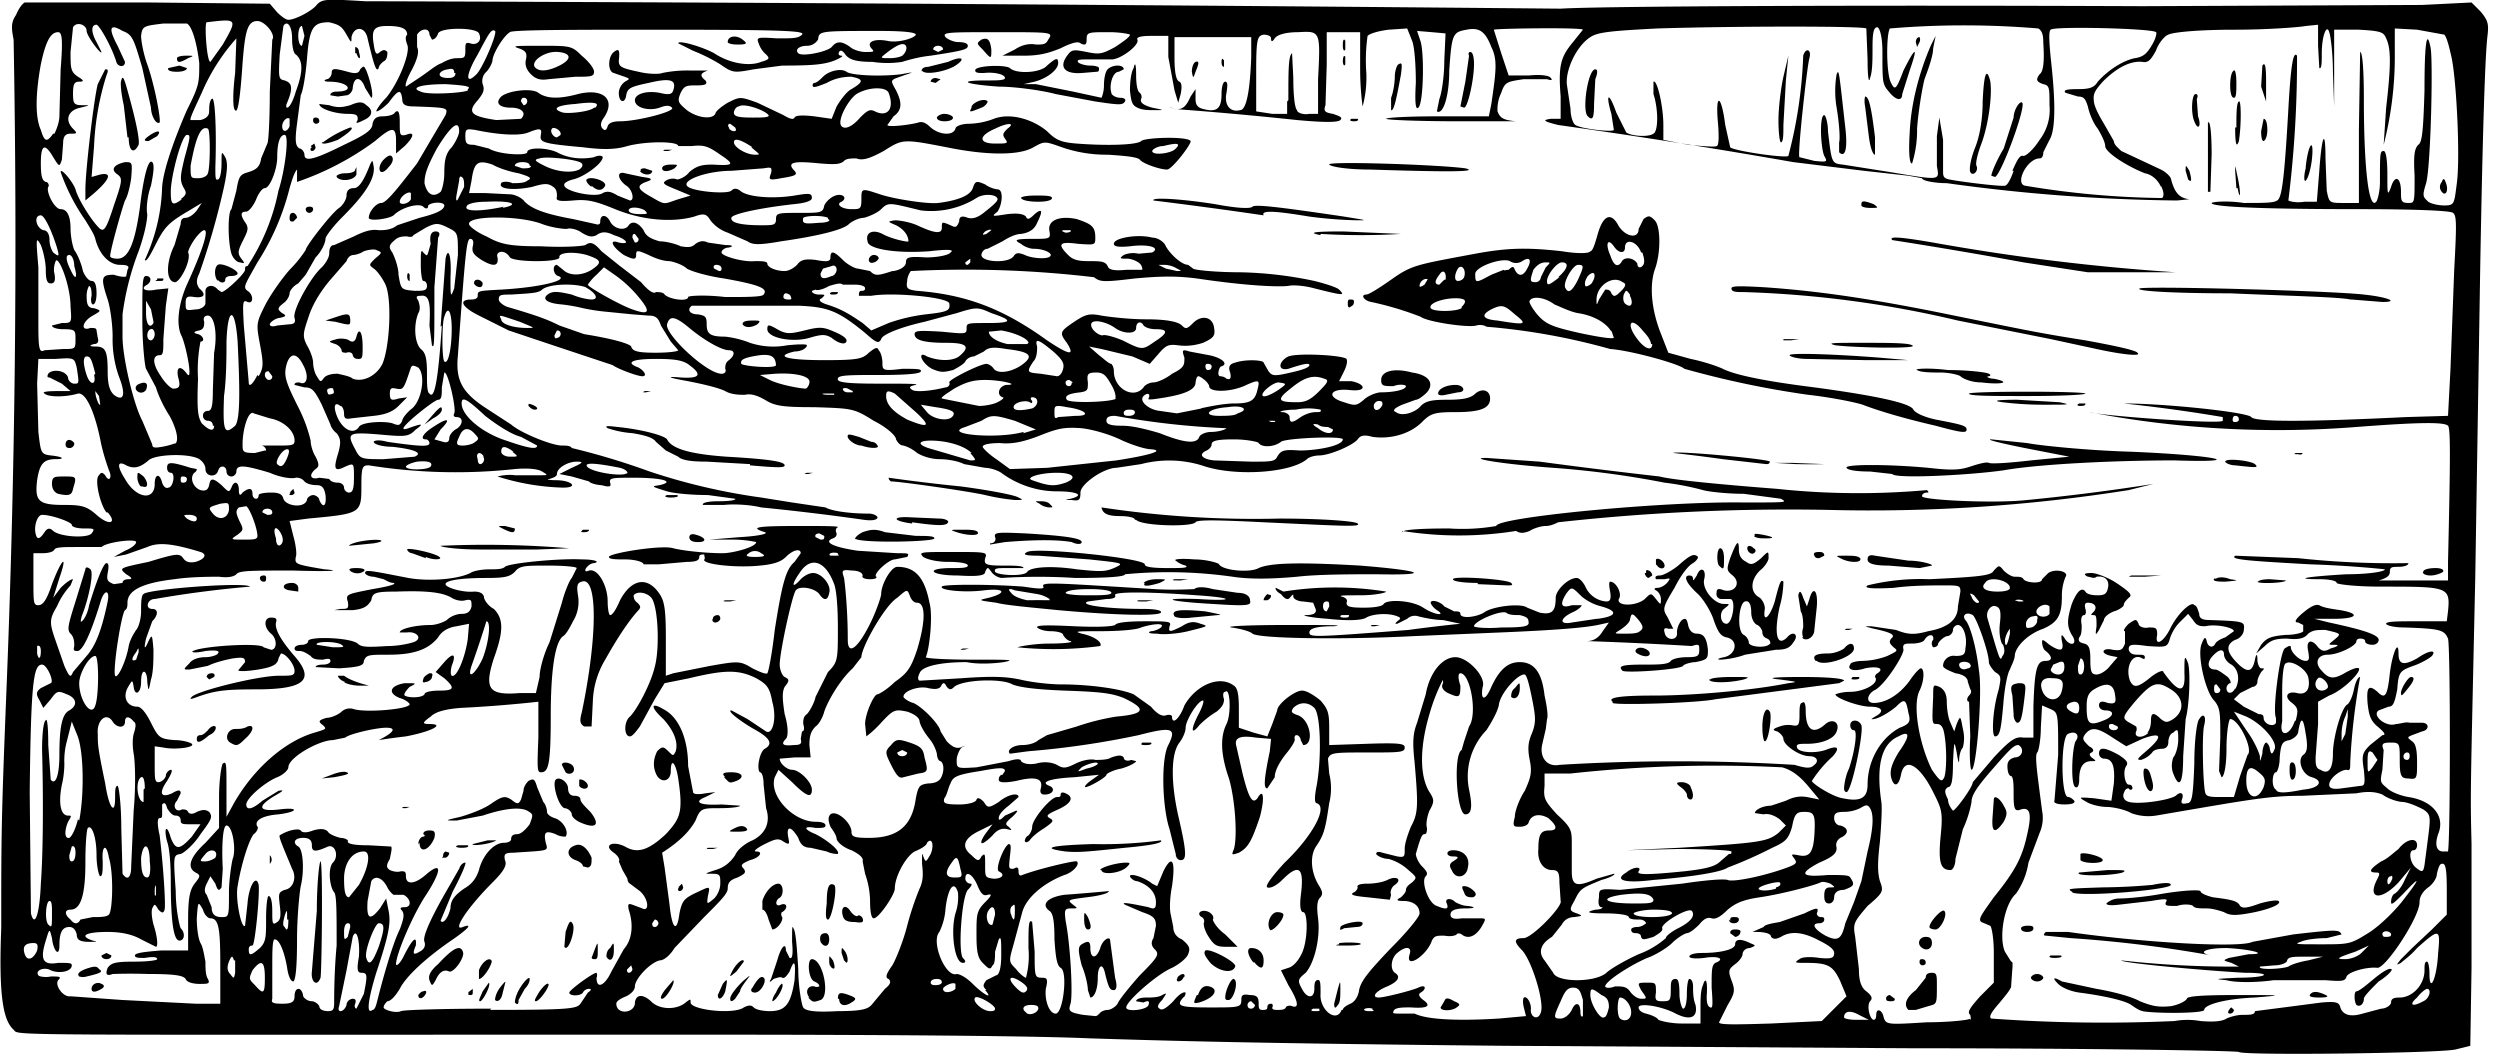 <?xml version="1.0" encoding="utf-8"?>
<svg xmlns="http://www.w3.org/2000/svg" xmlns:svg="http://www.w3.org/2000/svg" version="1.1" viewBox="0 0 202 86">
	<title>Five rabbits peek over a stone wall at the fox in the field in the distance.</title>
	<path d="M180.9 85c-.1-.1-12-.3-26.3-.3l-33.1-.2c-20.5-.2-27-.4-33.4-.6-4.5-.2-16.1-.3-32.5-.3-56.6 0-54 .1-54.5-.4-.9-.8-1.2-3-1-8.2 0-7.4 0-8.7.4-18.7a901.9 901.9 0 0 0 .6-53.1c-.2-1-.2-1.4.2-2 .2-.5.5-.9.7-1h10l9.8.1.6.7c.3.3.7.6.9.6.5 0 1.7-.6 2.2-1.1.5-.6.7-.6 4-.4a15639.9 15639.9 0 0 1 96.6.6c3-.2 24-.3 47-.2l22.6-.1 4-.2.7.7c.6.7.7 1 .6 1.9-.2 1.5-.4 7.7-.6 18.9l-.4 25c-.4 18.3-.4 17.2-.3 21.5v10l-.1 6.3-1.2.3c-1.3.3-17.2.5-17.5.2zm-43.5-3.5c0-.7 0-1.5.2-1.9.2-.7.4-.4.3.9 0 .3 0 .8.3.9.2.1.2-.3.1-1.6 0-1.4 0-1.8.3-2 .8-.3.3-.6-.9-.4-.8.1-1.2 0-1.2-.1 0-.2.5-.3 1-.3 1.6 0 2.7-.3 2.7-.7 0-.4.4-.5 1.2-.1.5.2.5.2 0 .4-.4 0-.6.3-.6.5s-.3.6-.6.8c-.5.4-.6.5-.3 1.3s.3 1-.3 2l-.7 1.4c0 .2 1 .2 4.2.1l4.1-.2 1-1 1-1-.5-1.2c-.6-1.3-1-1.5-2.8-1.5-.8 0-1 0-.5-.3.2-.2 1-.2 1.6-.1 1 .1 1.2 0 1.2-.4 0-.3-.4-.6-1.2-1-1.3-.7-2.3-.8-3.1-.3-.4.2-.6.2-.8 0 0-.3-.6-.4-1.2-.4h-.3l.9-.4c.1-.2.7-.3 1.3-.4l2-.7c1-.5 1.2-.5 1 0 0 .2.2.3.3.3.2 0 .3 0 .3.2s-.2.3-.4.3c-.7 0-.4.5.5 1 1 .5 1.3.3 1.6-1l.7-1.7.6-1.7.5-2.4c.5-2 .5-3 .2-3.5-.2-.3-.3-.3-.8 0a3 3 0 0 1-1.3.3c-.6 0-.8.1-.8.5 0 .3.2.6.5.6.7.2.7.7 0 1-.3.2-.4.5-.3.8 0 .4-.2.7-1.4 1.2-1.7.9-1.5 1.2.7 1 1.2 0 1.7 0 1.8.2.4.6.3.7-.5 1-.6 0-.8.3-.8.6s-.2.5-.4.5c-.3 0-.4-.2-.4-.6 0-.5.1-.7.5-.7s.4 0 0-.3c-.3-.1-.6-.2-.8-.1-.4.2-2.9.9-4.9 1.2-1.4.2-2 .5-2.6 1-.6.6-1 .8-1.3.7-.3-.1-.6 0-1 .5-.4.4-.8.7-1 .7-.1 0-.7.3-1.2.8-.4.4-1.4 1-2 1.2-1.4.6-3.4 1.9-3.4 2.3 0 .1.3.2.8 0 .6 0 .9 0 1.2.4.2.3.6.6.9.6.5 0 .5 0 0-.7-.3-.6-.3-.6.5-.6.7 0 .7 0 .7.8-.1.6 0 .7.5.7.6 0 .7 0 .7-.9 0-.6 0-.9.4-.9.2 0 .3.3.3 1.2 0 .6.2 1.2.3 1.2.2 0 .3-.6.3-1.2 0-.7.1-1.2.2-1.2.2 0 .3.3.3.6 0 .4 0 1 .2 1.5.2 1-.4 1.3-1.6.7-1.1-.6-3-.9-3-.5 0 .2.2.4.6.5.4.1.9.3 1 .5.2.1 1 .3 1.9.3h1.5zm2.4-6.1c0-.2.1-.3.4-.3.4 0 .5.1.4.3 0 .1-.2.3-.4.3l-.4-.3zm0-1c0-.2 0-.3.3-.3.2 0 .4 0 .4.2s-.2.3-.4.3-.4-.1-.4-.3zm19.4 8c.1 0 0-.3 0-.4-.3-.2 0-.6.8-1.5l1.1-1.1V77c0-1.3-.2-2.2-.3-2.2l-.7-.3c-.3-.2 0-.6 1-2 1.7-2.1 2.3-3.2 2.7-5.1.4-1.7.2-2.2-.5-2-.5.2-.6 0-.6-1.2 0-.7 0-1.4-.2-1.5-.2 0-.3-.4-.3-.8s.2-.6.6-.7c.6 0 .8-.7.3-1-.3 0-.5.1-1.8 1.6-1.5 1.7-2 2.4-2 3a9 9 0 0 1-.7 2.2l-.6 2.4c0 .5-.2.9-.4.9-.8 0-1-.6-.8-2.7.2-2 .1-2.2-.6-3.6-1.1-2.2-2.3-2.9-2.6-1.4-.2 1-.6 1-.8.2-.1-.5 0-1 .6-2 1-1.4.9-1.8 0-1.3-1.4.6-1.8 2.4-1.4 5.2.1.5 0 2-.1 3.3-.2 1.7-.2 2.5 0 3.2.3.8.3.9-1 2-1.1 1.3-1.2 1.4-1 2.5l.3 2.6c0 1 .2 1.5.6 1.8.5.4.5.6.3.8-.3.4 0 1.5.3 1.5.1 0 .2-.1.2-.4 0-.6.5-.4.6.2.2.6.3.6 3.5.4 1.9 0 3.5-.2 3.5-.3zm-5-.8c-.4-.4-.2-1 .6-1.6l.8-1c0-.3.2-.4.5-.4.4 0 .4.2.4 1 0 1.6 0 1.5-.7 1.7l-1 .3h-.6zm-1.8-1s.1-.2.3-.2l.4.3c0 .1 0 .2-.3.2-.2 0-.4 0-.4-.2zm2.7-2.8c0-.2 0-.3.2-.3s.3.1.3.3c0 .1-.1.2-.3.2a.3.3 0 0 1-.2-.2zm.1-1.3c-.3-.3-.1-.8.4-.8.3 0 .5.1.5.5 0 .5-.5.7-.9.3zm.7-1.6c0-.4 1-1.5 1.2-1.3.3.3-.3 1.5-.7 1.5-.3 0-.5-.1-.5-.2zM161 66l.1-1.4c0-.4.5-.1.8.5.3.5.3.7 0 1.3-.7 1-1 .9-.9-.4zm14.7 16.5a6 6 0 0 1 2.1 0c1.2.1 1.8 0 2.1-.2.2-.1.8-.3 1.3-.3.6 0 1 0 1-.3a2027.1 2027.1 0 0 0 5.4-.7c1.2-.1 1.4 0 1.5.4.2.6.8.8 1.8.5l1.5-.4c.4 0 .8-.3.8-.5 0-.3.2-.4.7-.4 1 0 2-1 2-2.2 0-.4 0-.7.2-.7.1 0 .2.4.2 1 0 1.6.6.4.7-1.7.2-2 .1-2-1.7-.4-.5.6-1.1 1-1.3 1.2-.4.2-.4.2 0-.3l.9-.9 1.6-1.5 1.2-1.2v-2c0-1.7-.1-2.2-.4-2.1-.2 0-.3.4-.4.8 0 .4-.4.9-.7 1.1-.4.3-.7.7-.7 1.2 0 1.2-2.7 5.3-3.4 5.3-.8-.1-2.3.3-2.5.7-.1.4-.4.4-1.7.3h-4.2c-1.4.2-3.1.2-3.8 0-1-.1-1-.1.9-.2 2.4 0 3-.4.6-.4-3.6-.2-10-.8-10-1a79.6 79.6 0 0 0 9.5.5l-.6-.3c-.7-.2-.7-.2-.2-.4l1.6-.3c1.7 0 .2-.4-1.8-.5-1.8 0-2.4.4-1.2.6a102.5 102.5 0 0 0-11.4-1.4l-2-.2c-.2 0-.2-.1 0-.3h1.8c6.3.9 14 1.3 14.9.8l3.3-.6c3.5-.4 3.7-.4 3.9 0l-1.2.3c-.7 0-1.7.1-2.1.3-.6.2-.3.2 1.6.2 2.4 0 2.4 0 4-1 .9-.6 2.1-1.8 2.7-2.6 1.4-1.8 1.4-2 0-.5-.7.7-1 1-1 .7 0-.3.1-.6.3-.7.2-.1.6-.6.8-1.1l.5-1-1 1.2c-1.4 1.5-2.6 1.4-1.7-.3.2-.4.2-.5-.1-.5-.7 0-.5-.3.4-.9.5-.2 1-.7 1.4-1 .6-.8 1.5-1 1.5-.3 0 .2-.1.4-.3.4-.4 0-.3 1 .2 1.4.5.4.6.4.7-.2l.3-2.3c.2-1.6.2-1.8-.4-2.2-.4-.2-1-.5-1.6-.6-.5 0-1.3-.3-1.7-.6-.5-.2-1.1-.3-2.1-.1l-4.4.2c-2.7 0-4.2.3-11.8 1.6a4 4 0 0 1-2-.2c-.5-.3-1.5-.5-2-.5s-1.3-.2-1.6-.4c-.7-.4-.7-.4.6-.3l1.4.2.2-1.4c.1-1.4-.1-2-.8-2-.2 0-.4-.2-.4-.4 0-.6.5-.5 1.6.1.6.4.8.6.6.9-.3.4-.1 1.5.2 1.5.2 0 .3.1.3.3 0 .1-.2.2-.3 0-.2 0-.3.1-.4.4-.1.2 0 .5.2.6.5.4 3.4 0 4-.4.4-.4.7-.2.5.3-.1.3 0 .4.4.3.4 0 .5-.4.6-3.2 0-1.8.2-3.4.4-3.6.3-.5.6-.3.4.5-.2.7-.1 5 .1 5.5.1.3.5.3 1.3.3h1l.5-1.7.6-1.7c.5-.4-.7-2.9-1.4-2.9-.1 0-.3 1-.3 2.4s-.2 2.3-.4 2.3l-.2-.5.1-2.7c0-2 0-2.4-.5-3-.7-.7-1.4-3.7-1-4.6.2-.5.3-.6.4-.2.1.5.5.6.7.2.1-.2.5-.4.8-.5l.7-.5c0-.3-1.5-.6-2.3-.4-.4 0-.7 0-1-.5l-.4-.5-.7.7c-.4.4-.7 1-.8 1.4-.2.6-.3.6-1.8.5-1.4-.2-1.5-.1-1.5.3.1.3.3.4.7.4.4 0 .6 0 .6.2 0 .1 0 .2-.2.1-.8-.5-1.4.7-1 1.8.3.6.6.6 1.7-.3.5-.4 1-.6 1-.4 1.2 1.7 1.8 1.8 1.7.1 0-1.3 0-1.6.3-.8.2.8.1 3.4-.2 4.5l-.2 3c0 2.2-.3 2.7-.8 1.4-.2-.5-.1-1 0-1.3.2-.2.4-.9.4-1.4 0-.8 0-1-.4-.6-.3.1-.4.5-.4.8 0 .3-.2.5-.5.5s-.7.1-.8.3a2 2 0 0 1-.9.6c-.4 0-.3-.1.4-.7 1.4-1.2 1.3-1.6-.3-1l-1.3.6-1.1-.7c-1.2-.8-1.7-.9-2.2-.3-.3.4-.2.5.3 1 .4.2.4.4.2.5-.2.1-.2.2 0 .4.4.3.4.3 0 .3-.7 0-1 .5-1 1.5 0 .4-.1.7-.3.6-.4-.1-.3-3 0-3.7.4-.5 0-.9-.6-.6-.6.2-.6 5.1 0 5.1.2 0 .4.2.5.3.1.2-.2.3-.8.3-.5 0-.9-.1-.8-.3l.3-3.7c0-3.4 0-3.4-.6-3.7l-.7-.3-.1 1.8c0 1-.2 2-.3 2-.2.3 0 1.6.4 4.7a3 3 0 0 1-.2 1.8l-.9 2.4a6 6 0 0 1-1 2.5c-1 .9-1.4 3.6-.9 4.7l.5.8c.2 0 .1.3 0 2 0 .2-.5.8-1 1.4-.7.8-.8 1.1-.6 1.2a126.5 126.5 0 0 0 14.8.2zm-2.5-.8c-.3 0-.7-.3-1-.5-.4-.3-1.9-.7-4.2-1-.7-.1-1.4-.4-1.7-.7-.5-.5-.4-.6.3-.2l2.8.6c1.2.2 2.8.6 3.5 1 1 .4 1.5.5 2.5.4.6-.1 1.2-.4 1.3-.6 0-.2 1.1-.3 4.1-.3 3.7 0 3.8 0 1.4.2-2.5.1-4.1.6-4.1 1 0 .3-4 .3-5 .1zm6.9 0c0-.2.2-.3.2-.3l.2.2c0 .2-.2.3-.3.3-.2 0-.2-.1-.1-.3zm10.3-.5c-.2-.3-.2-1.1 0-1.1s.8-.5 1.4-1c.6-.5 1.2-.9 1.4-.8.2 0-.2.5-1 1-.6.6-1.2 1.2-1.2 1.4 0 .4-.3.7-.6.5zm-3.7-.9c.2-.2.5-.2 1 0s.5.3-.3.3c-.7 0-.9-.1-.7-.3zm-22.6-1.3c0-.1.2-.3.5-.3s.5.2.5.3c0 .1-.2.3-.5.3s-.5-.2-.5-.3zm1.6-1.8h.8c.2.1 0 .2-.5.2-.4 0-.5-.1-.3-.2zm-2.4-2.2c0-.1.2-.2.5-.2s.5 0 .5.2-.2.3-.5.3-.5-.1-.5-.3zm16.4-1.3c-.3-.1-.9-.3-1.4-.3-.5 0-1 0-1.1-.2-.1-.1-.7-.2-1.3 0-.8 0-1 0-.9-.3.2-.3 0-.3-1.2-.1l-2.6.3c-.8.1-1 0-1-.1.2-.2.6-.4 1-.4.5 0 2-.1 3.6-.4 1.9-.3 2.9-.3 3-.2 0 .2.6.4 1 .5 1.6.2 2 .3 2.2.7.2.2.5.2 1.6-.2.7-.2 1.4-.3 1.5-.2.3.2-.5.6-1.9.9-1.5.3-2 .3-2.5 0zm-12.2-1.6c-.5-.3-.6-.3 2.4-.4a49 49 0 0 0 4-.2c1-.2 1.5-.2 1.5 0 0 .4-7.3 1-8 .6zm.5-1.6 2.3-.2c1.3 0 1.6 0 1.2.2-1 .3-4 .3-3.5 0zm.1-1V69c.2-.2 1.8.2 1.8.5s-1.5.3-1.8 0zm5.4-5.8c-.3-.5-.4-1.6-.2-1.6.3 0 .4.2.6 1 .2.7-.1 1.1-.4.6zm-52.4 18.6 2.2-.2-.2-.8c-.1-.6 0-.8.2-.7.2.1.4.5.4.9-.1.7.6 1 .8.3.3-.8-.7-4.1-1.5-5-.7-.7-.7-1 .1-1 .7 0 3.2-2.6 3-3l-.1-1.5c0-.8-.1-1-.6-1-.7 0-1.2-.7-1.1-1.7 0-1.2.2-1.5.9-1.5s.6-.4-.1-1c-.7-.4-1.4-.3-1.6.4-.1.2-.4.3-.7.3-.5 0-.6 0-.4-.8 0-.5.4-1.5.8-2.1.5-1.1.6-1.5.4-2.5-.2-1-.1-1.5.2-2.2.3-.8.3-1.2 0-2.7-.2-1-.4-1.9-.6-2-.5-.1-2 1.5-2.1 2.5-.1.5-.6 1.4-1 2a5.4 5.4 0 0 0-1.4 4.8c.3 1.4.2 2-.3 2-.7 0-1-4.8-.3-5.2l.2-.7.4-1.2c.7-1 .1-4.3-.7-4.3-.2 0-.2.4 0 1 0 1-.1 1-1 .6-.4-.2-.6-.5-.4-.8 0-.3 0-.3-.1-.1a15 15 0 0 0-1 2.6c-.8 2.7-.8 5 0 6.3.4.6.4.8 0 1.5-.2.5-.3 1.1-.2 1.4 0 .2 0 .5-.2.5s-.3.2-.7 1.6c0 .2.2.7.5 1 .4.4.5.6.3.8-.4.4.2 2.2.9 2.4.7.3 1 .3.8-.2-.2-.4.3-.5.7-.1.2.1.6.3 1 .3.7.1.6.2-.2.2-.9 0-1.2.2-1.2.5s.3.4.9.3h1.4c.6 0 .6 0 .2.7-.5.8-1.1 1-1.6.6-.1-.1-.4-.1-.4 0-.1.1-.5.2-1 .1-.6 0-.8 0-1 .4-.4 1.2-2.2 2.4-1.8 1.1.2-.6-.3-.7-1-.1-.5.4-.6 1.3-.2 1.6.5.3.3.7-.6 1.1-1 .4-1.3.9-.7.9.5 0 2.8-.6 3.2-.8.6-.3.7.1.2.4-.2.1-.2.3.2.6.7.5.3.7-1 .6-.7 0-1.3 0-1.4.3-.1.2 0 .2.6.2h1.1c1 .5 3.6.6 6.8.4zm-4.7-.9.3-.5c.1-.3.3-.3.8 0 .5.2.5.3.2.5-.4.3-1.3.3-1.3 0zm1.9-9.3c-.2-.4-.2-.5 0-.5.3 0 .6.2.8.4.2.2.2.4-.1.5-.3 0-.6 0-.7-.4zm-1-1.8c-.2-.3-.2-.5.1-.7.5-.3.5-.4 0-.4-.6 0-.6-.5 0-.5.9 0 1.4.6 1.2 1.4-.1.8-1 1-1.3.2zm4.8-14c0-.1 0-.5.3-.7.4-.5.4-.5.4 0 0 .7-.4 1-.7.7zm9.7 25.5c0-.6-.5-1.2-.9-1.2-.2 0-.3 1.4 0 1.7.4.3.9.1.9-.5zm18.4.2c-.7-.4-1.2-.3-1.2.2 0 .1.4.2 1 .2h1l-.8-.4zm-61.4 0c0-.2.4-.4.7-.4.2 0 .6-.2.8-.5.1-.3 1-1.4 1.8-2.3 1.5-1.5 1.6-1.7 1.2-2.1-.3-.3-.3-.6-.1-.9l.2-1c0-.6-.2-.8-1.1-1.1l-1.4-.6c-.3-.2 0-.2 1.9.2.5.2.6.1.6-.4 0-.8-.6-1.4-1.5-1.7-.3 0-.6-.3-.6-.4 0-.3 1.2.1 1.8.6l.4.2.5-1.2c.7-1.4 1-.9.7 1.2-.2 1-.2 2-.1 2.3l.2 1c0 .4.2.8.7 1 .6.5.7.7.5 1.2-.1.3-.7.8-1.3 1.1-1.2.5-3.7 2.7-3.7 3.2 0 .4 1.7.2 1.8-.2.1-.3 0-.4-.4-.2l-.6-.1c0-.2.4-.3.8-.3s1 0 1.3-.2c.4-.2.4-.2 0 .4-.4.4-.4.6-.2.7.2.2.6-.1 1.1-.6.4-.5.8-.8 1-.7 0 0 0 .3-.2.4-.6.7-.3.8 2.2.8 2.3 0 2.5 0 2.5-.6 0-.4.1-.5.7-.4.6 0 .7.2.7.7 0 .3 0 .5.3.5.2 0 .4 0 .4-.2s.1-.3.3-.3c.1 0 .2.1.1.3 0 .1 0 .2.4.2.3 0 .6 0 .7-.2 0-.1.3-.2.5-.1.6.2.5-.4-.3-1.7l-.6-1.2.6-.2c.4-.1.8-.6 1-1 .6-1 .6-3.5.2-3.5-.2 0-.3-.4-.2-1.3.3-2.3-.1-2.7-1.5-1.3-.5.5-1 .7-1.2.6-.2-.1.3-.8 1.4-2 2.3-2.2 3.5-4.5 2.6-4.8-.2 0-.2-.5 0-1.5.4-2.3.3-5.7-.2-6.2s-1.2-.5-1.7 0c-.2.3-.2.4.4.6 1 .4 1.3 2.4.4 2.4l-.2-.4c0-.2-.2-.4-.3-.4-.2 0-.2.1-.2.3.1.1-.2.6-.6 1.1-.5.6-1 1.4-1 2l-.6.9c-.3 0-.3-.6.2-3l.1-1-1.2-.1c-1.3-.2-1.8 0-1.6.7l.5 2.2c.5 2 .8 2.5 1.2 2 .5-.9.6 0 .2 1.5-.7 2.1-1 2.5-1.7 2.9-.6.2-.6.2-.4-.3.3-1 .1-4-.4-5.7-.7-2-.7-3.4-.2-4.4.4-.8.3-3-.1-2.6-.2 0-.2.3-.1.6 0 .3-.1.6-.6 1a7 7 0 0 0-1.4 1.1c-.7.9-.7.3 0-1 .3-.6.4-1 .3-1-.4 0-1.4 1.6-1.4 2.2 0 .3-.2.8-.5 1.2-.7.9-.7 3.2-.1 5.9.7 3 .7 3.6.2 3.6-.2 0-.4-.2-.4-.5l-.5-2c-.6-1.8-.7-5.7-.1-6.8.7-1.4.3-1.5-2.4-.8a70.1 70.1 0 0 1-8.9 1.3l-1.5.2c-.3-.3.3-.7 1-.7.6 0 1.1-.2 1.3-.4l.7-.4 2.4-.7a19 19 0 0 1 3.2-.8c2.3-.2 2.5-.6.6-1.5-1-.4-1.9-.5-4.8-.6-2.6-.1-3.7-.3-4.2-.5-.8-.5-4-.4-4.7.2-.3.3-.4.2-.6 0-.2-.4-.3-.4-.5 0-.2.2-.5.2-1 .1-.7-.2-2 .2-2 .7 0 .1.4.4.8.5.7.3 2.1 1.7 2.2 2.3l.5.8c.4.4.7.6 1.1.5.5-.2.5-.2.1 0-.2.2-.4.7-.4 1 0 .7 0 .7 1.6.6l2.6-.5c.6-.2 1-.2 1 0 .2.2.6.3 1.2.2.7-.2 1.3-.1 1.7.1.5.3.7.3 1.5-.1.6-.3 1.3-.4 1.6-.3.4 0 1 0 1.3-.2.6-.2.8-.2 1 0 0 .3.4.3.6.2l.4.1c0 .1-.5.4-1.2.6-.6.1-1.2.4-1.2.5 0 .2-1.4 1-1.7 1-.1 0 0-.2.4-.5l.7-.5-2 .2c-2 .1-2.8.4-2 .7.5.2.3.7-.4.7-.3 0-.4-.2-.3-.5.2-.8-.4-1-2-.6-1.1.2-1.4.1-1.4-.1s.1-.4.3-.4l.2-.3c0-.3-.4-.3-2 0-2 .3-2.2.5-2.4 1-.2.4-.3 1-.5 1.2-.1.4 0 .5 1.2.5.8 0 1.4-.2 1.4-.4.1-.2.3-.1.6.2.3.5.4.5 1.2 0 .7-.6 1.6-.8 1.6-.4l-.8.7c-.4.3-.8.7-.8 1 0 .2.1.2.5-.2l.9-.4c.2 0 0 .2-.3.5-.6.5-.6.6-.3.8.3.3.3.3-.1.2-.4-.1-.8 0-1.2.5-.9.9-1.2.8-.6-.1l.6-.8-1 .5c-1.3.6-1.6 1.3-.7 2 .5.5.6.5.8.1.3-.3.3-.2.3.7 0 1 0 1 .7 1.1.6 0 1-.3.4-.6-.3-.2.4-2 .8-2.2.2 0 .2.2.1 1-.1 1-.1 1 .3 1 .3-.2.4-.1.4.2 0 .3.1.4.3.3 1.3-.5 4.3-1.2 4.4-1.1.3.2-.3.9-1 1.1-1.8.7-3.1 1.9-3.4 3l-.7 2.6c-.4 1.4-.4 1.4.2 2 .3.4.7.7.8.7a7 7 0 0 0 .2-2.4c0-1.7 0-2.4.3-2.1l.2 2.4c0 2 0 2.1.6 2.1.4 0 .5.1.3.9-.1 1 .3 2 .8 2 .6 0 1-3.4.4-3.7-.3-.2-.4-.8-.5-2.3 0-1.4-.1-2.1-.4-2.3-.7-.5-.2-1.1 1.2-1.3a202.5 202.5 0 0 0 3.6-.3c0 .2-.9.4-1.8.5-1.5.2-1.6.2-1.1.6.4.3.4.3-.1.3-.6 0-.6.1-.5 1 .4 2 .6 6 .4 6.7-.2.6-.1.7 1 .9l1 .1s.2 0 .3-.2zm8-1.6c.2-.6.5-.8.9-.7.8.2.5.9-.8 1.3-.5.1-.5.1-.2-.6zm2.2.2c0-.6.5-1.6.7-1.5.4.2 0 1.6-.4 1.7-.2 0-.3 0-.3-.2zm-11.1-.6c0-.4-.2-1.3-.5-2-.3-1.2-.3-1.5 0-1.7.5-.3.7-.3.7.3 0 .9.5.9.8 0 .2-.7.8-1 .8-.6l.4 3c.2.7.1 1-.1 1-.3 0-.4-.1-.7-1.3-.2-1-.6-.7-.6.3s-.3 1.6-.6 1.6l-.2-.6zm7.2-1c.1-.1.3-.3.5-.3.1 0 .2.2 0 .3 0 .1-.2.3-.4.3-.1 0-.2-.2 0-.3zm2.7-1.2c-.4-.5-.6-.8-.4-1 .4-.2 2.6 1 2.4 1.3-.2.6-1.3.4-2-.3zm3.5 0c-.5-.6-.6-1.2-.2-1.2.6 0 1 .4 1 1 0 .7-.2.8-.8.1zm-3.7-2.2c-.3-.5-.4-1-.3-1.1 0-.1 0-.3-.2-.4-.5-.3 0-.7.6-.4.3.2.4.4.3.6 0 .1.3.7 1 1.2l1 1h-.9c-.8 0-1-.1-1.5-.9zm5-.5c-.3-.5.1-1.4.6-1.4.3 0 .5.1.5.2 0 .5-1 1.5-1.1 1.2zm-15-.8c0-.6 0-.7.3-.2.3.7.3 1 0 1-.2 0-.3-.4-.3-.8zm1.3-4c0-.2 1.3-.6 2.1-.6.4 0 .3.1 0 .4-.6.5-2 .6-2 .2zm-2.8-1.5c-2.2-.3-1-.5 2.2-.6a34.9 34.9 0 0 0 5.5-.3c.2.2-.7.4-2.9.6-2.9.3-3.7.4-4.8.3zm-3.3-.8c0-.2.1-.4.3-.5.1-.1.3-.4.3-.7 0-.6 1.5-2.4 2-2.4.2 0 .3 0 .3-.2s.2-.2.4-.1c.7.3.5.8-.6 1.3-.9.4-1 .5-.7.7.4.2.3.3-.4.8-.5.3-1 .7-1.2 1-.2.2-.4.2-.4 0zm9.5-8h.7c.1.1 0 .2-.4.2-.3 0-.5 0-.3-.2zM127 81.6c.3-.7.7-.6.7.2 0 .3.1.4.2.3v-1.3c-.2-.7-.3-1-.8-1s-.7.4-1 1.1c-.6 1.3-.6 1.4 0 1.4.3 0 .7-.3.9-.7zm3-.2c0-.5-.1-.8-.6-1-.8-.6-.9-.6-.9 0 0 .7.8 2 1.1 1.8.2 0 .3-.4.4-.8zm-90.4.2c6.5 0 7-.1 7.3-.5l.6-.9c.3-.2.3-.3.1-.3-.2 0-.4.1-.5.3-.2.3-1.1.3-1.1 0 0-.2 1.9-1.6 2.2-1.6 0 0 .1.2 0 .4 0 1 .7.6 1.2-.5l1-1.8c.7-.8.8-2 .4-3.2-.1-.5 0-.5.3-.4l.8.3c.6.3.5-.8-.2-1.4l-.8-.6s-.2-.1-.2-.4l-.4-.7-.3-.7c.1-.1 0-.4-.4-.7-.9-.6-.1-1 .9-.5 1 .6 1.9.3 3.3-1 1.2-1.3 1.4-1.8 1-4.5-.2-1.3-.6-1.7-.6-.6 0 .8-.7 1-1.1.4-.4-.7-.3-1.4 0-2 .4-.4.5-.4.9 0s.4.4.6 0c.2-.7-.1-1.6-1-2.6-1.1-1-1-1.4 0-.8 1.2.6 2 2.3 2 4.6L56 64c0 .2.5.2 1 .1l.8-.1-.8.4c-1 .4-.5.7 1.3.6l1.5.1c0 .1-.7.2-1.6.2-1.5 0-1.6 0-2 1-.5.9-1.3 1.7-2.7 2.6l.2 1.2.4 3c.2 2 .6 2.3.8.7.2-1 .4-1.2 1.2-1.6 1.3-.6 1.3-.7 1.1.2-.1.7-.1.7.5.2.3-.3.5-.8.5-1.2 0-.7 0-.8-.7-.8-.6 0-.6 0 .3-.3.7-.2 1.2-.6 1.6-1.2.2-.5.9-1 1.4-1.2 1-.5 1.5-1.4 1.1-2.6l-.2-1.9c0-.5-.1-1-.3-1-.3-.3 0-1.7.4-1.9.7-.4.4-.9-.9-1.6-1.2-.7-2.2-1.5-1.8-1.5l1.3.7 1.5 1c.5.3.9-1 .5-2.4-.2-1.1-.4-1.4-1.3-1.9-1.4-.7-2.5-.7-5.4 0l-2 .4-.8 1.3-1.2 2.2c-.3.4-.6.8-.8.8-.5 0-.5-1.2 0-1.6.6-.6 1.7-2.7 2-4 .4-1.4.3-4.6-.2-5.5-.3-.5-1.2-.7-1.5-.3 0 .1 0 .4.3.6.3.3.3.4 0 .7-.8.9-1.7 2.3-2.6 3.9a7 7 0 0 0-1 3.4l-.1 2h-.6c-.3-.2-.4-.4-.2-1.1 1.3-6.2 1.3-11.1 0-10.6-.4.1-.4.4-.3 1.1a3 3 0 0 1-.4 2.1c-.3.6-.6 1.1-.8 1.2-.7.5-1 3-1 6.5 0 4-.2 4.5-.8 4.5-.3 0-.3-.3-.2-2.8v-2.9a105.3 105.3 0 0 1-6.3.5c-1.2.1-2 .3-2.4.7-.7.5-.7.6-.1.6 1.3 0 .2.6-1.9 1a54.2 54.2 0 0 0-2.2.3c1.2-.6 1.5-1 .6-1-.8 0-3 .5-3.3.8l-1 .2c-1.1 0-3.6 1.4-3.6 2.2 0 .2-.4.6-.9.8-1 .4-2.5 1.7-2.5 2.2 0 .5.5.4 1.3-.3l1.3-.8c.5-.1.4 0-.3.4-1.5.9-1.3 1.3.4 1.1 1.6-.2 1.5.2-.1.4-1.3.1-2 .5-1.7 1 .1 0 0 .4-.3.6-.4.5-1 2.4-1.3 4.2-.2 1 .3 3.5.6 3.2L20 73c.1-1.4.7-2.4.9-1.5.1.8-.3 4.9-.5 4.9s-.3.1-.3.3c0 .6.2.5.9-.1.5-.5.5-.9.5-2.4 0-1 .1-1.8.2-1.8.2 0 .3.5.3 1.2 0 1 0 1.2.4.9.3-.2.3-.6.2-1.4-.1-.9-.1-1 .4-1.2.7-.1 1-1 .6-1.7-.7-1.7-1.1-2.6-1-2.7.6-.4 1.5-.6 1.7-.4.1.2.5.2 1 0 .7-.2 1-.1 1.2.1.1.2.6.4 1 .5.4 0 .7.2.6.3 0 .2.6.3 1.7.3l1.8.1c.1.1 0 .5-.1 1-.3.5-.3.7 0 .9.2.1.6.2.9.1.3 0 .4 0 .4.4 0 .7.7.7 1.7-.2 1.2-1 1.2-.3 0 1.6-1.1 1.6-2.5 4.9-2.5 5.7 0 .2.3 0 .6-.6.7-1.4 1.1-1.8 1-.9-.3.7-.2.8.3.5.4-.2.5-.5.4-.8-.2-.4.6-2.1 2-4.5l.8-1.4c.1-.3.3-.5.5-.5.1 0-.3 1-1 2.3l-1 2.4c.2.3.6-.2.8-1 0-.7.4-1.1 1.1-1.6.7-.4 1-.9 1.2-1.5.3-1.2 1.2-2.2 2-2.2.3 0 .6-.1.6-.3 0-.3.2-.4.5-.4s.7-.4 1-.8c.3-.8.3-.8-.2-1.1-.6-.3-1.8-.2-3.6.4l-2.1.4c-1 0-1 0 .3-.3.7-.2 1.8-.6 2.4-1 1-.7 1.2-.7 1.7-.4.5.4.6.4.8 0l.2-.7c0-.3.2-.6.4-.8.4-.2.5-.2.7.5l.5 1.2c.2.2.3.6.3.8 0 .2.3.4.6.5.7.2 1.2 1.1.9 1.5-.1 0-.5 0-.8-.2-.8-.3-1-.2-.8.7.2.7.3.6-2.6.8-.7 0-.8.1-.7.6.2.4-.1.9-1 1.8-2.1 2.1-3.3 4-2.4 3.6.8-.3.5.1-.8 1-2.2 1.5-3.8 3-4.3 4-.3.5-.7 1-1 1-.1.1-.3.3-.3.5s1 .5 1.4.3c.2-.1 3.4-.2 7.3-.2zm2-.6c0-.2.1-.7.5-1.3.4-.6.7-.8.7-.6 0 .3-.2.6-.4.8l-.5.9c0 .4-.1.4-.3.2zm-2.6-.9.5-.7c.2.2-.5 1.5-.7 1.5-.2 0 0-.3.2-.8zm1 .7c0-.2.1-.6.4-1 .4-.5.5-.6.4-.3l-.2.8c-.1.5-.4.7-.6.5zm3.6-.7c.3-.4.6-.7.7-.6.2.1-.7 1.4-1 1.4-.2 0 0-.3.3-.8zm-9.8.3s.2-.3.4-.3c.2-.1.3 0 .2.2-.2.4-.6.5-.6.1zm4-.2.4-.3v.3c0 .1 0 .2-.2.2s-.2-.1-.1-.2zm-3.1-1c-.1-.3 0-.7.7-1.3 1.2-1.3 1.8-1.6 2-1 .2.4-.7 1.7-1.1 1.6-.4-.2-.8 0-1.1.7-.3.5-.3.5-.5 0zm4-.8c.2-.6.8-1.1 1-.8.2.1-.6 1.5-1 1.5v-.7zm9.1-1 .3-.8c.2-.5.2-.5.2.2 0 .4 0 .7-.2.7s-.3 0-.3-.2zm1.2-.1c0-.1 0-.5.3-.7.3-.5.3-.5.3.2s-.3 1-.6.5zm-3.4-.8.1-1.2c.3-.9.4-1 .6-.6.2.5-.4 2.3-.7 1.8zm9.2-4.8.3-.3.1.3c0 .1-.1.3-.3.3-.1 0-.2-.2 0-.3zM47.1 70c0-.2-.3-.4-.6-.5-.8-.3-.7-1 0-1.2.5-.2 1 .3 1.3 1 0 .5 0 .7-.3.8l-.4-.1zm-25.3-.5v-.4c.2.2.2.5 0 .7v-.3zm14-.3c0-.1 0-.3.2-.4l.3.1c0 .2-.2.4-.3.4h-.3zm-2-1c0-.3.2-.6.4-.6.1 0 .2-.1 0-.2 0-.2.2-.3.5-.3.4 0 .5.1.4.6-.4 1-1.2 1.3-1.2.4zm23.4.3h.8l-.4.1c-.5 0-.6 0-.4-.1zM37 68.3h.8c.1.1 0 .2-.5.2-.4 0-.6-.1-.3-.2zm1.2-.1 1.2-.3h.7c-.4.3-2.1.5-1.9.3zm21.2-1.3c.4-.2.7-.2.9 0 .2.2 0 .3-.7.3-.8 0-.8 0-.2-.3zm-12.4-.4c-.5-.2-.8-.5-.8-.7 0-.2-.3-.5-.6-.5-.5-.2-1-2-.7-2.3.3-.3 1 .2 1 .7 0 .4.2.6.5.6s.5.1.5.3c0 .2.4.6.8 1 .8 1 .5 1.4-.7.9zm-14.4-1.3h.5l-.3.1c-.3 0-.4 0-.2-.1zm14.2-1.7V63c.2-.1.7.2.7.5s-.5.3-.7 0zm11.8-.7c-.3-.3-.2-.4.5-.4.9 0 1.1.4.4.7-.6.2-.5.2-1-.3zm-31.8-.2c.5-.2 1-.3 1.2-.2.3.1.1.2-1 .4l-1 .1zm18.9-.2-.3-.6c0-.3.7-.2.9.1.3.5-.3.8-.6.5zm38.2 19.1c0-.2-.1-.3-.6-.3-.6 0-.8.3-.4.6.2.3.9.1 1-.3zm24.6.1c0-.2.4-.4.6-.5.3-.1.6-.5.7-1 .1-.8.8-1.6 2.5-3.4 1.3-1.3 2.4-2.6 2.4-2.9 0-.6-.5-1-1.3-1-.6 0-.6-.1-.2-.3.2-.2.4-.4.4-.6 0-.2.2-.4.5-.6.4-.4.4-.4-.3-1a4 4 0 0 0-1.6-.9c-.5 0-1-.3-1-.4 0-.2.2-.2.5-.1l1.2.3c.6.1.6 0 .6-.6 0-.5.3-1.3.5-1.8.6-1.1.6-1.7.3-5.2-.2-1.8-.1-2.4.2-3.2l.7-2.3c.3-1.7 1.3-3 2.4-3 1 0 2.5 1.6 2.2 2.4-.2 1.1.2 1.2.7 0 .7-1.5 1.4-2 2.3-2 1.2 0 1.8.9 2 2.7.2.9.3 1.7.2 1.9l-.1.8-.3 1.3c-.2 1 .4 1.8 1.4 1.6a157.5 157.5 0 0 1 19 0c1 .3 1.3.3 1.6 0 .4-.3.2-.7-.4-.7-.8 0-2.1-.9-2.1-1.4 0-.2-.3-.5-.5-.6-.4-.1-.4-.2.2-.4a2 2 0 0 1 1-.1c.5.1.6 0 .6-.8 0-.5 0-1 .2-1 .2-.2.3.1.3.6 0 1.6.6 2 1.6 1.1.6-.5 1.2-.1.9.6-.2.6-1.2 1-2.4 1-.6 0-.9 0-.8.3.1.4 1.4.5 2.3.2 1-.4 1.2-.2.6.5a9.9 9.9 0 0 0-1.7 2c0 .2 1.7 1.3 2.5 1.4 1.4.3 2 0 2-1.1 0-2 1.1-3.8 2.6-4.6.8-.3.9-.5.7-1.2-.2-1.1-.3-1.2-1-.5-.6.5-1.6 1.1-2 1l.3-.2c.8-.4.6-.8-.4-.8-.9 0-2.8-.7-2.8-1 0 0 .5-.2 1.2-.2 1.1 0 2.4-.7 2-1.2 0 0 0-.2.2-.3.6-.4 0-.6-1-.4-.9.3-1.5.1-1.2-.3 0-.2.6-.3 1-.3a6 6 0 0 0 2-.4c.8-.4.9-.4.5-.7-.3-.3-.4-.4-.2-.7.4-.3 0-.5-1.4-.8-.8-.2-.8-.2-.2-.2l2 .3c1 .4 1.5.4 2.6.1 1.7-.3 2.4-1 2.4-2l.2-1.2c0-.5-.1-.5-1.4-.5-.8 0-2.6 0-4 .2-2 .1-2.4 0-2.1-.2a18 18 0 0 1 5-.5c4.2-.2 5-.3 5.2-.7.4-.4.4-.5.8 0 .2.2.6.5.9.5.3 0 .6 0 .7.2.2.3 1.5.4 1.5 0l.5-.5c.6-.4 1.7-.1 1.4.3a4 4 0 0 0-.3 1.6c0 1.6-.4 2.1-1.5 2.6-1.2.4-2.2 1.4-2.3 2.1 0 .4-.3.9-.4 1.2-.2.3-.4 1.4-.5 2.4-.2 2.4-.3 3-.7 3-.3 0-.2-2.2.3-3.8.2-1 .2-1.1-.3-1.4-.2-.2-.5-.6-.5-.8 0-.8-1-3.6-1.3-3.8-.5-.3-.9 0-.6.4.4.4.9 2.3 1.1 4.1.3 1.7-.2 8-.6 8-.1 0-.2-1.1-.1-2.7l-.1-2.8c-.2 0-.2-.3 0-.5s.2-.4.1-.5l-.2-.6c0-.3-.3-.6-1-.7-.5-.2-1-.4-1-.6 0-.5.5-.9 1-.8.6 0 .8-.1.8-.6.2-1-.2-1.9-.6-1.9-.2 0-.4.2-.4.4s-.2.5-.5.5c-.3.1-.6.4-.7.6 0 .2-.2.3-.4.3-.1-.1-.2-.4 0-.6.1-.5-.4-.5-.7 0-.1.2-.6.3-1 .3-.6 0-.8 0-.7.5 0 .5-1.6 3-2.4 3.3-.6.4-.6 1 0 1 1 0 2.1-.7 2.9-1.8.4-.6.8-1 .9-1 .3 0 .3 1-.1 1.8-.6 1.2 0 4.4 1 6.4.7 1 .8 1 1 .6.2-.6.2-2.4 0-3.5-.1-.6-.3-.8-.6-.8-.4 0-.4 0-.3-2.2 0-1 0-1 .5-.8.4.2.6.6.6 1.2 0 .5.1 1.3.3 1.7l.3.7.2-.6c.3-.7.3-.7.5.4a3 3 0 0 1 0 1.5c-.2.2-.3.7-.3 1 0 .4-.1.1-.2-.6-.2-1-.2-1-.3.8 0 1.4-.1 2-.4 2-.3.2-.3.4 0 1 0 .4.3.8.4.9.2 0 1.6-1.9 1.6-2.3l1.7-2c1.4-1.5 1.8-1.7 2.4-1.6h.8v-2.5c.1-3.2.3-3.7 1-3.7.5 0 .6-.3 0-.8-.2-.1-.3-.5-.3-.7 0-.3.1-.2.6.2.9.6 1.2.5 1-.3-.1-.6 0-.6.3-.1.5.6 1 .3.5-.4-.4-.7-.4-1.2 0-2.5.4-1 .8-1.4 1.1-1 .1.2.5.3 1 .3s.7-.1.8-.5c.2-.7-.2-1.1-.9-1-.2.2-.5 0-.7 0-.4-.2-.3-.3.3-.3.4 0 1.4.4 2 .8 1.2.8 1.3 1 1 1.2-.2.2-.4.4-.4.6 0 .1-.4.4-.8.5-.5.2-.8.5-.8.7l-.4.8c-.3.5-.3.4-.2-.3 0-.6 0-.9-.2-.9-.3 0-.3 0 0-.3.3-.4 0-.7-.5-.7-.2 0-.3.1-.2.5.1.3 0 .5-.1.5-.2 0-.3.3-.2.8 0 .4 0 .8-.2 1-.1.3 0 .4.4.5.4.1.5.4.5 1.3 0 1 .1 1.2.5 1.2.3 0 .8-.3 1.1-.7l.6-.7-.5-.1c-1-.2-.7-.7.1-.5.7.1.8 0 1-.5v-1c-.2 0 0-.3.3-.6.6-.4.6-.4.8 0 0 .2.4.4.8.3.6 0 .7 0 .7.6-.2.9.4.7 1-.4.6-1.3 1.8-2.4 2-2 .2 0 .3.4.4.7 0 .4.3.5.9.5 2.7.1 2.8.1 2.7.8 0 .3-.3.7-.7.8-.8.4-.7 1 .2 1.9.8.8 1.2.7 1.4-.3.1-.5.2-.5.2 0 0 .4.2.7.3.7.3 0 .3 0 0 .3-.1.2-.3.5-.3.8 0 .2-.2.4-.4.4l-1 .5-.5.5.8.6 1.2.6c.3 0 .4.1.4.3 0 .5.8.8 1 .4V58c-.3-.5.3-5.2.7-5.6.3-.2.5-.3.5-.1 0 .4.7 1.1 1.2 1.1.3 0 .3-.2.2-.8-.2-.9.3-1 .8-.3.3.3.5.4 1 .1.7-.2.7-.3.3-.3-.5 0-.5 0 0-.4.6-.5.6-.5-.7-.8-.7 0-1 0-1.4.3-.3.4-.8.5-1.7.4-.9 0-1.3.1-1.8.6l-.7.6.4-.7c.4-.5.7-.7 2-.8.8 0 1.4-.2 1.4-.3v-.5l-.4-.2c-.4 0-.2-.3.4-.8.6-.5 1-.7 1.3-.6.3.2 1 .3 1.7.4 1.7.3 1.3.7-.5.7h-1.6l1.2.3c2.8.6 4 1 4 1.4 0 .2-.2.4-.5.4s-.6-.1-.6-.3c0-.1-.1-.2-.4-.2-.2 0-.3.1-.3.2 0 .4-1.5 1.1-2.3 1.1-.9 0-1.1.7-.5 1.3.6.7 1 .7 2 .1.4-.2.8-.4 1-.3.2.3-1.3 1.8-2.4 2.2l-.9.5v1.8l-.2 2.7c0 .5 0 .9.4 1 .6.4 1 0 1-1.3s.7-3.8 1.2-4c.2-.2.4-.7.5-1.2.1-.5.3-1 .5-1a51.3 51.3 0 0 0-.8 6.9c0 .5 0 .7-.3.6-.5 0-1.4.7-1.4 1.2 0 .3.3.4 1 .3l1.5-.2c.4 0 .4-.2.3-1.3-.2-1.2-.1-1.4.5-2l1-.8c.3 0 .2-.2-.4-.7-.6-.5-.7-1-.8-1.9-.1-1.3.1-1.5.8-.9.6.6.8.4 1-1.5.2-1.6.7-2.8.7-1.6 0 .9.4 1 1.5.4 1-.7 1.6-.7 1.2-.2-.2.2-.9.6-1.5.8-1.1.4-1.2.5-1.3 1.9-.2 1-.3 1.4-.7 1.4l-.8.3c-.6.4.6 1.4 1.4 1.1.3 0 .8-.2 1.1-.1h1c.6 0 .6.6 0 .7-1.3.5-1.3.4-.8.8.3.2.4.7.4 1.7 0 1.3 0 1.4-.7 1.3-.6 0-.7-.2-.7-1.5s0-1.4-.7-1.4-.8.1-.6.6l-.1 1.6c-.2 1-.2 1 .4 1.5.3.3 1.1.6 1.7.7 2 .3 3 1.6 2.4 3-.3.9-.1 1.4.4 1.4h.4c.2-1 .2-16.7 0-17.2-.3-.7-.6-.8-3.5-.9-1 0-1.5-.2-1.5-.3 0-.2 1-.2 2.5-.2h2.4l.1-.8c.2-2 0-2-5.4-2-2.2 0-3.6-.2-3.6-.3 0-.2-.7-.3-1.4-.3-2.1 0-1.2-.2 2.2-.4 1.7 0 3.1-.2 3.1-.4 0 0-2.7-.3-6-.4-5.4-.3-6.5-.4-6.1-.7l5.1.2a71.5 71.5 0 0 0 8.9.4c0 .2-.4.3-.8.3-.5 0-.7 0-.7.4 0 .3-.2.5-.9.7H197.8v-1.5c.2-8.6.2-10.8 0-11-.3-.3-2.2-.3-7.4.1a80.8 80.8 0 0 1-21.6-1.2c1 .3 10.6 1 10.8.7v-.3a129.4 129.4 0 0 0-8-1.1c3.3 0 10 .7 10.3 1.1.3.4 4.4.4 12.5 0l3.4-.1.2-3.8.3-8c.2-3.7.2-4.4-.1-4.6-.2-.2-3.6-.3-7.6-.3-8.2 0-12-.2-11.9-.5.1-.1 1.3-.2 2.6 0 1.9 0 2.6 0 2.8-.3.3-.4.5-2 .8-7.3.2-3.6.4-4.7.7-4.3a91.8 91.8 0 0 1-.7 11.7c.2.1.7.2 1.3.1h1l.2-2.5c.2-2.9.5-3.5.5-1l.1 2.6c.2 1 .2 1 1.4 1h1.2v-6l.1-6.2c.2 0 .3 1.6.3 3.8 0 5.6.4 9 1 8.3.1-.1.3-.8.3-1.6 0-2.3 0-2.5.3-2.5.2 0 .3.8.3 1.9 0 1.6 0 1.8.3 1 .3-1 .8-.8.8.4 0 .7 0 .9.6.9.5 0 .5 0 .5-2.2-.1-1.7 0-2.2.3-2.5.3-.2.4-1 .5-4.4 0-4 .2-5 .5-3.4.2 1.2 0 10-.4 11-.3 1-.2 1 .2 1.4.3.2.9.3 1.3.3.8 0 .8-.1 1-1.7.3-2 0-8.2-.4-10.2-.2-.9-.4-1.7-.6-1.9l-2.2-.4-1.8-.1v2a28.7 28.7 0 0 1-.9 7.4l.2-3c.4-3.4.4-4.8 0-5.6-.2-.5-.4-.6-2.2-.7h-2v6.2l-.1-2.8c0-1.5-.2-3-.3-3.2-.2-.7-.6.3-.6 1.7 0 .7 0 1.3-.2 1.2l-.1-1.8V2l-1 .1c-.5.1-3.1.3-5.7.3-3 0-5 .2-5.4.4-.3.1-.8.7-1 1.3-.4.7-.6 1-1.1.9-1-.1-2.1.5-3.2 1.6-.7.8-.8 1-.7 1.7.1.5.5 1.2.8 1.7l.8 1.4c0 .3.4.6.6.8l3.2 1.5c.4.2.7.5.8.7.3 1.2.7 1.6 1.5 1.7l-1 .1a144.6 144.6 0 0 1-18.6-1.4c-1 0-2-.2-2-.4l-1.1-.2-3.6-.4-5.7-.7a559 559 0 0 0-19-3c-1.2-.3-1.3-.4-.6-.5h.8V7.8c-.2-2.5 0-3.2 1-4.4l.8-1c-.1-.2-7-.1-7.2 0l.6 1.9.6 1.8h1.6c1-.1 1.7 0 1.8.2.2.2 0 .2-.3.1h-1.9c-1.3.2-1.5.2-1.8 1.1a3 3 0 0 0-.3 1.5c.2.5.4.7 1.5.8H118c-3.2 0-5.9-.1-6-.2 0-.1 1.8-.2 4.1-.2h4.2l.2-1c.4-2.7.5-3.6 0-4.6-.5-1.3-1-1.6-2-1.4-1.1.2-1.2.3-1.4 3.3 0 2.1-.5 3.6-1 3.3l.2-1c.2-.5.4-1.9.4-3.1l.1-2.2-1.1-.1-1.2-.1.3.9c.3 1.2.2 5-.2 5.3-.2.2-.3-.3-.2-2 0-1.4-.1-2.9-.3-3.4l-.4-1-1.5.1c-.8.1-1.5.3-1.7.5a14 14 0 0 0-.1 3 9 9 0 0 1-.3 2.7s-.2-1.3-.2-3v-3h-2.7v2.6l-.1 3.3c-.2.5 0 .6.6.7.6.2.8.3.6.5-.2.2-1.3.2-3.5 0a310 310 0 0 0-10-.9c-.4-.2-.3-.2 0 0 .7.1 1-.1 1.4-1l.4-.6V8c0 .5.2.7.6.8 1.1.3 1.5 0 1.5-1.2 0-.5.1-1 .3-1 .2 0 .2.3.1.9-.2 1 .3 1.6 1.1 1.4.5 0 .8-1.5.9-4.3V3h-6.2v1.7c0 1 .1 1.8.4 1.9.2.1.2.5.1 1l-.2.7-.3-1-.5-2.7V2.9H93c-.8 0-1.2.1-1.1.3.2.4-1.2 1.5-2 1.6h-1.8c-.8 0-1.1 0-1 .2 0 .1.5.3 1 .3.4 0 .7.1.7.2 0 .2 0 .3-.2.3l-1.2.1c-1.4.1-1.9-.5-1.1-1.5.3-.4.5-.4 1.5-.2s1.2.2 2.3-.4c.6-.4 1.2-.8 1.2-1 .1 0-.6-.2-1.7-.2-1.7 0-1.8 0-1.8.6 0 .4-.1.5-.5.3-.2-.2-.8 0-1.6.4-1 .4-1.7.6-3 .6h-1.7l1-.5c.6-.4 1.2-.5 1.7-.4.6 0 .8 0 1-.4.4-.6.4-.6-4.1-.6-4 0-4.5 0-4.2.4.2.2.7.4 1 .4.5 0 .8.1.8.3 0 .3-.4.4-3 .8-1 .1-2 .4-2.3.5a8 8 0 0 1-2.4 0c-1.4 0-1.9-.2-2.2-.6-.2-.3-.4-.4-.5-.2-.1.2 0 .3.2.3s-.1.2-.6.4c-.8.3-1.6.4-4.2.4l-2.3.3c-1.6.3-1.7.3-2.7-.4A14 14 0 0 0 56 4.1l-1.2-.6c0-.3 2 .3 2.9.8 1.2.8 2.8 1.1 3.8.7.7-.2.7-.3.4-.6a2 2 0 0 1-.6-.9c-.2-.5-.1-.5 1.5-.4 1.3 0 1.7 0 2-.3.3-.3-1.2-.4-11.5-.4-6.5 0-12 0-12.1.2-.5.3-1.3 1.6-1.4 2.2 0 .3-.3.8-.5 1a1 1 0 0 0-.3 1c.2.5 0 .8-.4 1.3-.9 1-.5 1.3 1.5 1.6l2-.1c.5-.5 0-.9-.8-.9-1 0-1.3-.4-.8-.9.6-.5 2.5-.7 3-.3.7.5 1.7.5 3.2.1 2-.5 3.1.4 2.1 1.9-.3.4-.3.7-.1.9.2.2.3.1.4-.2.1-.3.5-.4 1-.4 1.4 0 4.5-.8 4.2-1.1-.2-.2-.5-.2-1 0-.9.3-2 0-2-.6 0-.5.9-.8 2-.6.8.2 1 .1 1.1-.2.3-.9-.3-1-2-.6-1.4.3-1.7.4-1.8 1-.1.7-.6.6-.6-.2 0-.3.2-.7.5-.9.5-.3.5-.2-.9-.7-.5-.1-.5-1.3 0-1.7.4-.3.5-.2.4.7 0 .5.2.6 1.6.9.8.2 1.7.2 1.9.1a10 10 0 0 1 2.3-.2h1.4c-.6.2-.7.4-.2.8.2.3 0 .4-.7.4-.8 0-1 0-1.3.6-.3.7-.2.8.5 1.4.8.6 2 .8 2.3.3 0-.2.5-.6 1-.9 1-.5 1-.5 2.4 0l2.1 1c.5.3.8.4.9.2.1-.2.7-.2 1.6-.1l1.4.2.4-1c.3-.5.8-1.2 1.2-1.4 1-.6 1-.8 0-1-.6 0-1.3.1-2 .5-.5.2-1 .4-1.1.3-.1-.1 0-.3.1-.3.2 0 .5-.3.7-.5.5-.5 1.5-.7 1.9-.4.4.3 2.8.4 4.4.2 1.1-.2 1.1-.2.2.1-1.1.4-1.1.3-.6 1.2.5 1 .5 1.6-.2 2.1l-.5.7c0 .2 1.8 0 2.5-.2.3-.1.6 0 1 .4.7.6 1.8.7 2 .1 0-.2.5-.4 1.1-.4a6 6 0 0 0 2-.4c1.3-.5 3.1 0 4.3 1 .7.7 1.1.9 2.4 1 2.6.2 4.9.1 5.2-.2.3-.3 3.8-.4 4 0 .1.2-1.5 2.3-1.9 2.3-.6 0-2-.5-2.2-.8-.2-.2-1-.3-2.6-.4a11 11 0 0 1-3.7-.6c-1.4-.5-1.4-.5-2.3 0-1 .6-3.3.7-6.5.1-4.1-.8-4-.8-5.6.2-1.1.6-1.7.8-2.2.6-.4 0-.8 0-1 .2-.3.3-.8.3-2 .2-2-.2-2.6-.1-2.1.5.4.4.3.5-1 .7-1 .2-1 .1-.8-.4.1-.5 0-.5-.6-.4l-2.6.2c-2 0-4.2.8-3.5 1.3.6.4 3.2.6 3.5.3.2-.2.4-.2.7 0 .5.5 2.5.7 4.4.4 1.2-.2 1.4-.2 1.4.2 0 .2-.4.4-1.5.5-2.7.3-5 .8-5 1.1-.1.4.8.6 2.4.6 1 0 1.2 0 1.2-.5s.2-.5 1.9-.5 1.9 0 2-.6c.2-.4.6-.7.9-.8.6-.2 1 .2.5.5-.5.2 0 .6.8.6.7 0 .8 0 .8-.8 0-.9 0-.9 1.5-.4 1.2.4 3.9.8 4.7.7 1.6-.2 2.6-.6 2.8-1.2.2-.6.3-.6 1-.3.4.3.9.4 1 .4.5 0 .4 1.2 0 1.8-.5.4-.5.4.8.2.9-.1 1.3 0 1.5.2.1.3.3.2.7-.2.6-.5.7-.3.2.7-.2.5-.6.8-1.3.9-.5 0-1.2.4-1.5.6l-1.2.6c-.3 0-.5.3-.5.5 0 .6 2.2.7 2.6.1.2-.3.4-.3.9-.1.6.3 2.1.4 2.1 0 0-.2-.6-.5-1.4-.5-.3 0-.8-.2-1-.4-.6-.3-.5-.4.9-.4s1.5 0 1.4-.6c-.2-.9.8-1.3 2.2-1 1.2.4 1.5.6 1.5 1.5 0 .6 0 .6-1.4.5-1.5-.2-1.7 0-.8.9.4.4.8.5 1.7.5.9 0 1.3 0 1.5.4.1.3.5.4 1.5.3h1.3c0-.1 0-.3-.2-.5s-.7-.4-1-.4c-.6 0-.7 0-.3-.3a2 2 0 0 1 1.2-.1l1.1-.1c.7-.4-.3-.7-1.8-.5-1 .1-1.3 0-1.3-.2 0-.5 2-.8 3.1-.5.5 0 1 .4 1.1.7.4.7 1.3 1.5 1.8 1.5l.4.3c0 .1 1.7.3 3.8.3a31.5 31.5 0 0 1 6 .7c.8.2 1.8.5 2 .7.5.5.4.5-2-.1-.7-.2-1.7-.3-2.1-.2-.8.1-3.4 0-7.4-.6-1.6-.2-2.8-.2-5 0-2.5.3-2.8.3-3.3-.1a88.2 88.2 0 0 0-14.8-.5c-.1.1-.3.5-.3.8-.1.6 0 .7.8.8 3.9.3 6.9 1.4 10.5 4 1.8 1.2 2.3 1.3 1.6.2-.6-.8-.6-.9.6-1.7.9-.6 1.2-.7 2.2-.5.6.1 2.2.3 3.6.3 1.7 0 2.6.2 2.9.5.3.3.4.3.9-.2.7-.7 1.6-.5 1.7.4.1.6 0 .8-.9 1.2-.6.2-1.3.3-2 .2-.8-.1-1 0-1.6.7l-.7.8-1.4-.6-2.5-.6-1-.2.8.7c.4.3.8.7 1 .7 0 0 .2.2.2.6 0 1.4 1.6 2.3 2.4 1.3.1-.2.5-.4.8-.4.3 0 1-.3 1.5-.7 1-.5 1-.7 1-1.3-.2-.6-.2-.7.4-.5l1.6.3c1 .2 1.6.7 1 .9-.2 0-.4.8-.1.8 0 0 .3 0 .5.2.3.1.4 0 .3-.5-.2-.5 0-.7.4-.8.9-.3 2.3-.2 2.3 0l.4.7c.3.4.5.4 1.8.1.9-.2 1.5-.4 1.5-.6 0-.2-.5-.1-1.7.3-.9.2-.8-.6 0-1 .8-.3 4.4-.1 4.7.2.1.2 0 .6-.2 1l-.4.8h1c.5.1.9.3.9.5s-.4.3-1.2.2c-1.5-.1-1.7.6-.3 1 .9.3 1 .3 1.6-.2.3-.3 1-.6 1.4-.6 1 0 2-.2 2-.5 0-.1-.5-.2-1 0-.8 0-1 0-1-.5 0-.7 1-1 2.5-.6 1.4.2 1.8.9 1.2 1.6-.3.3-.7.6-.9.6l-1.1.4c-.7.3-.8.5-.5.6.5.4 1.6 0 2-.5.4-.4.9-.5 2.1-.5 1.2 0 1.8-.1 2.2-.4.6-.6 1.3-.4 1.3.3 0 .8-.8 1.1-2.8 1.1-1.7 0-2 .1-2.7.8-1 1-2.6 1.4-4 1.2-.7-.2-1-.1-1.2.2-.4.5-2.3 1.3-3.1 1.3-.3 0-.8.1-1 .3-1.3 1.1-5.6 1.4-8.2.6a9 9 0 0 0-5.2-.2l-2 .3c-1 0-2.9 1.3-2.9 2 0 .6-.1.7-.7.6-.6 0-.6 0-.1-.1 1.2-.3.5-.6-1.1-.6-1.7 0-3.3-.6-4.5-1.5-.3-.2-.9-.4-1.3-.4l-1.7-.3c-.6-.3-1.5-.4-2-.4-.6 0-1.3-.2-1.8-.5A3 3 0 0 0 73 36c-.3 0-.5-.3-.6-.5 0-.3-.8-1-1.8-1.5-1.6-1-1.7-1-4.8-1.1-2.6 0-3.2-.1-4-.6-.7-.4-1.2-.5-1.6-.4-.4 0-1.1 0-1.6-.3-.6-.3-2-.6-3-.8-1.7-.3-1.8-.4-.6-.3 1.5.1 1.8-.2.7-1-.5-.4-1.2-.5-2.7-.5-2 0-2.5.3-1.4.7.5.3.7.7.3.7-.4 0-2-.6-2.4-.9a2236.3 2236.3 0 0 1-8.4-2.8l-2.4-1.2c-1.4-.7-1.7-1.3-.6-1.3.3 0 .5-.1.5-.3 0-.4 0-.4 1.9-.5 3.4-.2 5.5-.8 4.6-1.1-.4-.1-.5-.9-.1-.9l.5.4c.5.5 1.5.5 2.3 0 .9-.6.8-.8-.4-1.2-1.1-.3-2.3-.2-2.2.2 0 .4-3.6.4-4 0-.4-.7-1.2-.5-1 0 .1.7-.3.8-1.3.2-.6-.4-.8-.6-.7-1.1.1-.4 0-.6-.2-.6-.3 0-.4 1-1 9.4-.2 2 .3 3 2.3 4.3l2 1.3c.8.7 3.3 1.7 4.1 1.7.3 0 .7 0 .8.2a58 58 0 0 1 6.3 1.9 50 50 0 0 0 9 2.1l2.5.4 2.7.4c.5.3 2 .5 3.5.5.4 0 .7.2.7.3 0 .2-.4.3-1.1.2a194.5 194.5 0 0 0-8.3-1c-.8-.2-2.1-.3-3-.2h-1.7c-.1-.2.5-.3 1.3-.3.9 0 1.4-.1 1.3-.2l-2.2-.3c-1.1 0-2.6-.1-3.3-.3-1.3-.4-1.3-.4-.6-.5 1.3-.3.2-.6-2.1-.6-1.7 0-2 0-1.9.4.1.3 0 .4-.7.2-.4 0-1-.2-1-.3l-1.4-.4-1-.2 1-.5c.9-.4 1-.5.4-.5-.7 0-1.6.5-1.6 1 0 .2-.3.3-.6.4-.3 0-.1.1.5.1 1.3 0 1.9.6.6.6a19 19 0 0 1-5.3-.9s.7-.2 1.4-.1h2c.7 0 .7 0 .2-.3-.3-.2-1.1-.3-2.2-.2a44.5 44.5 0 0 1-11.8-.3c-.5 0-.6.1-.6 1.6 0 2.3 0 2.3-4.3 2.7l-1.5.2.3 1.2c.2.7.3 1.5.2 1.7-.1.6 0 .6 2.3 1 1.4.1.8.2-2.5.1-3.4 0-4.4 0-4.6.3-.2.2-.7.3-1.4.2-.6 0-2.3 0-3.6.2-2.6.3-3.8.9-3.8 1.9 0 .2 0 .5-.2.6-.3.3-1 4.8-.8 5.3.2.3.9-1.2 1.1-2.4.1-.5.4-1 .6-1.3.2-.2.4-.9.4-1.5s0-1.3.2-1.4c.3-.4 8.3-1 8.6-.6a87.7 87.7 0 0 0-7.7 1c-.6 0-.8.8-.2.8.5 0 .5.5 0 1l-.5 1.4c-.2.9-.1.9.2.2.3-.6.3-.5.4.7 0 .7 0 1.8-.2 2.4-.2 1-.2 1-.3.2 0-1-.5-1.2-.5 0 0 .9-.5 1.2-.6.4-.1-.6-.1-.6-.5.1-.4.8 0 1.5.8 1.5.3 0 .7.5 1.1 1.3.6 1.2.7 1.3 1.9 1.4.7 0 1.3.2 1.4.3.3.3-1.4.5-2.3.3l-.7-.1v1.4c0 1.2 0 1.5.3 1.5.2 0 .5-.2.6-.5 0-.3.3-.5.4-.5.2 0 0 .4-.3.9-.7 1-.5 1.4.4 1 .5-.3.7-.3.7 0l-.3.6c-.4.4-.1 1 .4.7.2 0 .4 0 .5.2.1.2.4.2.7 0 .5-.2.7-.2 1 0 .3.4.2.6-.7 1.8-.5.8-1.3 1.5-1.6 1.6-.6.1-.6.1-.4 3 0 1.5.3 2.8.4 3 .4.4.3 1-.1 1-.5 0-.7-1.7-.7-4.8 0-1.3-.1-2.7-.3-3.2-.3-1.2 0-1.4.3-.3.4 1 .7 1 1.7-.1l.7-1h-.8c-.6 0-.8 0-.8-.3s-.2-.4-.4-.4c-.3 0-.5-.3-.7-.6-.1-.4-.2-.5-.4-.3v.7c0 .3 0 .4-.2.4s-.2.5 0 1.4c.3 2.5.5 5.6.4 6-.1.3-.2.3-.5 0-.3-.5-.3-.5-.5-.1-.1.3 0 .9.1 1.3.3.9.4 1.8.2 1.8l-1.2-.6c-.7-.4-1.6-.6-2.7-.6-1.7 0-2.4.3-1.2.7.4.1.4.1-.3.1-.8 0-1-.2-1-.6-.1-.4-.3-.6-.6-.6-.6 0-.8.5-.8 1.5s-.5.4-.6-.6C4 75 4 75 3.7 76c-.5 1.6-.2 2 1 1.8.9 0 1.1 0 1.1.2 0 .5-1 .7-1.7.4-.5-.3-1.3 0-1 .4 0 .1.6.2 1 .1.7 0 .9 0 .6.3-.3.4.4 1.4 1 1.3l4.2.3 5.9.3h2v-3c0-3-.1-3.9-.8-3.9-.2 0-.5-.3-.6-.7-.4-.7-.4-.7-.5.7 0 .7.1 1.6.3 2 .2.3.3 1 .4 1.5 0 .5 0 1.1.2 1.4.2.4 0 .4-.7.4-.4 0-1-.1-1.1-.4-.2-.3-1-.4-3-.4a41 41 0 0 0-2.9 0c-.5.2-.6 0-.4-.5.3-.4.6-.5 2.2-.5 1 0 1.8-.1 1.8-.2 0-.2-.4-.2-1-.1-.5 0-.8 0-.8-.2s.8-.3 2.1-.4h2.2v-2.5c0-2 .2-2.5.6-3 .4-.5.4-.6 0-.8-.7-.4-.5-1.2.8-2.4l1.1-1.2v-2.5c0-1.4.2-2.6.3-2.7.3-.2.3-.1.3 2.3V66l.6-1.1c1.6-2.8 4.1-5 6.5-5.7 1-.3 1-.3.7-.6-.4-.3-.4-.4.3-.6.4 0 1-.3 1.2-.5a1 1 0 0 1 1-.2c1 .3 4.5 0 4.5-.4 0-.1-.4-.4-.8-.5-1-.4-.8-1 .4-1.2 1 0 1 0 .4.3-.3.3-.5.6-.4.7.3.2 1.4.2 1.6-.1 0-.2.6-.3 1.2-.3 1.2 0 1.3-.2.4-1l-.7-.5.7-.8c.7-.8 1-.7.6.3-.1.4-.1.7 0 .8.4.2 1.1-1.5 1.3-3l.1-1.2-1 .2c-.7.1-1.2.4-1.5.9-.8 1-2 1.4-4 1.4-1.6 0-1.8 0-2 .5 0 .4-.4.5-2 .6l-1.9-.1c0-.1.2-.2.6-.2.3 0 .6-.1.6-.3 0-.2-.2-.2-.6-.1-.4 0-.8 0-1-.3-.3-.2-.6-.4-.9-.4-.2 0-.4 0-.4-.2s.3-.3.6-.3c.2 0 .5-.1.5-.3 0-.4 3.4-.3 4 .2.3.3.8.3 2.4.2 1.1 0 2.2-.3 2.3-.4.5-.3 0-.8-.7-.7h-.6c0-.3 1.3-.6 2.5-.6.4 0 1-.2 1.3-.4.3-.3.8-.5 1.2-.5.5 0 .7-.2.8-.6 0-.5 0-.6-.5-.5-.3.1-.8 0-1.1-.2-.7-.4-1.8-.6-4.5-.5-1.7 0-1.9.1-2 .7-.3.5-.6.7-1.5.8H27l.5-.1c.6 0 .7 0 .6-.6-.2-.6 0-.6 2-1 1.2-.2 2-.4 1.7-.5-.3 0-.6-.2-.8-.3l-.8-.2c-.4 0-.7-.2-.7-.3 0-.3.4-.2 3.5.4 1.7.3 4 .1 5-.4.3-.2 1-.3 1.6-.3.5 0 1 0 1.2-.2.3-.3 4.4-.7 6.2-.6 1.1 0 1.5.2 1 .3-.3 0-.6.3-.7.5 0 .2 0 .2.3.1.7-.2 1.5 1.2 1.5 2.5 0 .6.1 1.1.2 1.1.2 0 .5-.5.8-1.2.9-1.7 2.2-2 3.2-.5.4.6.5 1.3.5 3.6v3l.6-.2 3-.6c2.3-.4 2.4-.4 3.4.2.6.3 1.1.5 1.2.4.1-.1.4-1.7.6-3.5.6-3.8.9-4.9 1.6-5.5l.5-.7c0-.4-.6-.3-1.2.3-.4.4-1 .6-2.1.7-1.9.2-4.7-.1-4.5-.5.1 0 0-.3 0-.4-.2 0-.4 0-.4.2 0 .3-.3.4-1 .4l-2.3.2H52c0-.2-.7-.4-1.5-.4-.7 0-1.3 0-1.3-.2 0-.3 4.3-1 5.2-.7.8.2 2.6.4 4 .4.8 0 2.7-.5 2.7-.9 0 0-.8-.2-1.9-.2h-1.9l2.5-.2c1.7-.1 2.3-.3 2-.4-1.3-.4-.6-.5 2.7-.5 2 0 3.3 0 3.2.1-.2.1-.2.3-.1.5 0 .1 0 .3-.3.4-.8.3 0 .7 2 1l3.2.2c.9 0 1 0 .8.3l-1 .2c-.5 0-1.8 1.2-1.5 1.4.1.1-.1.2-.5.2s-.7-.1-.6-.3c0-.2-.3-.4-.9-.4-.8-.1-.8 0-.6.6.1.7.3 2.7.3 5 0 1.3.8.7 1.8-1.3.5-1 .9-2.2.9-2.4 0-.8.8-2.2 1.3-2.2 1.4 0 2.2.8 2.6 2.9.3 1 0 3.8-.3 4.4 0 .1 1.6.2 3.8.2 3 0 3.5 0 2.5.2-.7.1-2 .2-3 0-2 0-3.6.3-3.8.9-.1.2-.2.5 0 .6l3.4-.2c2.7-.2 3.7-.1 4.7.1.8.2 2.3.4 3.4.4 2 0 4.6.3 5.8.8l1.4 1c.5.6.9.8 1.2.7.3-.1.5 0 .5.1 0 .7.6.2 1-.9.9-1.6 2.8-2.5 4-1.6.3.2.4.7.4 1.9v1.5l1.2.4 1.1.3.4-1 .4-1.1c0-.5 1.4-1.6 2-1.6.4 0 1 .4 1.5.8.6.7.7 1 .7 2.2v1.4l3-.1c2.8-.1 3.1 0 3.1.3 0 .4-.4.4-3 .4-2.7 0-3 0-3.2.5l.1 1.2a5 5 0 0 1 0 2.4c-.3 2-.4 2.5-1 3.4-.6.8-.5 2.2.2 3.3.3.5.3.7 0 1-.2.3-.2.8-.1 1.6.2 1.6-.3 3.6-1 4.4-.6.5-.7.6-.3 1.3.4.8 1 .8 1 0 0-.3 0-.6.2-.7.3-.1.3.2.3 1.1-.1 1.3 1.3 2.4 1.7 1.3zm-.7-.5.3-1.2c.2-.7.2-.7.2.1 0 .5 0 1-.2 1.2-.2.3-.3.3-.3-.1zM7.4 79.9c0-.4.5-.6.8-.4.3.1.2.3 0 .4-.5.3-.8.3-.8 0zm-1-1c-.2-.2 0-.4.5-.6.6-.2.9-.3 1.1 0 .3.2.3.3-1 .6a1 1 0 0 1-.6 0zm1.8-1.7.4-.2.4.2c0 .2-.2.3-.4.3s-.4-.1-.4-.3zm100-1a7 7 0 0 1 1.6 0c.4.1 0 .2-1 .2-.8 0-1.1 0-.6-.1zm.1-1.3c.2-.3 1.8-.6 1.8-.3 0 .2-.2.3-.5.3l-1 .1c-.3.2-.4.1-.3 0zm2.2-2.4c-1.1-.1-1.5-.2-1.1-.4.2-.1.3-.3.3-.4-.1-.2.2-.3.8-.3.5 0 1.2-.1 1.6-.3.8-.4 1.2 0 .6.4-.3.2-.4.6-.3.8l-.1.4-1.8-.2zm38.5-8.8c0-.2.1-1 .4-1.6.5-1.5.7-3.1.4-3.1-.2 0-.3-.2-.3-.4 0-.5.7-.5.9 0 .2.6-.8 5.4-1.2 5.4-.1 0-.2-.1-.2-.3zM18.6 60c-.5-.3-.2-1.1.4-1.1.3 0 .7 0 1-.2.6-.2.5.4-.2 1-.6.6-.7.6-1.2.3zm-2.7-.3c0-.2.1-.3.3-.3.2 0 .4-.2.6-.4.2-.3.5-.4.6-.3.1.1 0 .5-.5.7-.7.6-1 .7-1 .3zm126.5-1c0-1 .3-1.7.6-1.2.2.3-.1 2.4-.4 2.4-.1 0-.2-.5-.2-1.1zm20.3-1-.1-1.5c-.2-.8-.1-.9.5-1 .6 0 .6.1.5 1-.2 1.7-.3 2.2-.6 2.2-.1 0-.3-.3-.3-.6zm-32.4-1c-.4-.3.3-.5 3.4-.5 3 0 7.8-.4 10.8-1 .8-.1.8-.1-.7-.3-1.1-.1-.7-.2 1.8-.2 1.9 0 3.4.1 3.4.3l-.4.2-10 1.3c-1.4.3-8 .5-8.3.3zm-114.8-.4c.5-.5 5.4-1.7 7-1.7 1.1 0 1.3 0 1.3-.4 0-.5-.7-1.4-1.1-1.4l-.2.4c0 .2-.2.5-.5.6-.5.3-3.1.6-2.7.3l.5-.6c0-.4-.2-.4-1-.3-.5.1-1.4.3-2 .6l-1.5.3c-.5 0-.5 0 0-.5.2-.3.7-.5 1.3-.5.5 0 1-.2 1-.3.2-.2-.1-.3-1-.2-.9.2-1.2.1-1 0 .7-.4 5.5-.7 5.7-.3l.6.2c.5 0 .5-.9 0-1.3-.6-.5-.6-1.3 0-1.3.4 0 .5.1.4.4-.1.5.3 1.3 1.4 2.6 1.8 2 1 2.8-3 2.8-2.6 0-3.4.1-5 .7-.3.1-.4.1-.2-.1zM194 56c0-.4.6-1.3.8-1.3.4 0 .2.4-.3 1-.4.5-.5.6-.5.3zm-166.1-.9c-.4-.1-.6-.4-.6-.5h.5c.4.3 1 .5 1.3.6l.7.2H29c-.3 0-1-.1-1.2-.3zm6.3-.2c0-.2.3-.4.5-.5.2 0 .3 0 .2.3 0 .2-.3.4-.5.4-.2.1-.3 0-.2-.2zm104 0c0-.1.7-.2 1.7-.2 1.4 0 1.6 0 1 .2-1.2.3-2.8.3-2.8 0zm-121.5-.2c0-.2.2-.3.4-.3s.3.1.2.3l-.4.2-.2-.2zm133 0h.5c.1.1 0 .2-.3.2s-.4 0-.2-.2zm-18.6-.5c-.4-.4 0-.5 1.7-.5 1.2 0 2 0 2.2-.3.2-.2.8-.3 1.3-.3.9 0 1-.1 1-.6 0-.4 0-.5-.6-.3a318.3 318.3 0 0 0-8.5-.4c.6 0 1-.3 1.3-.8l.5-.7-.9.2c-1 .2-3 .4-7.8.6l-7.1.3c-5.7.3-12.5.2-13-.2-.2-.2-1-.4-1.7-.5-.6-.1 1.4-.2 4.5-.2s4.8 0 3.8.1c-1.5 0-2 .2-2 .5 0 .4.3.4 8-.2a119.6 119.6 0 0 1 4.2-.5l-1.4-.3c-.7 0-1.6-.2-2-.3a.9.9 0 0 0-.9.2l-.8.4c-.2 0-.2 0 0-.2.3-.2.3-.3 0-.4-.7-.3-2-.2-2.5.1-.3.2-1.3.3-3.1.1-1.5-.1-2.2-.3-1.8-.3.7 0 .9-.2.8-.5l-.2-.5-.8-.1c-.4 0-.8-.2-.8-.4s0-.2-.2 0c-.2.3-.4.3-.8-.2-.4-.2-.5-.5-.4-.5l.6.3a26.2 26.2 0 0 1 8.3 0c0 .1-.9.3-2.1.3-1.1 0-1.8 0-1.5.1.4.1.5.3.4.5 0 .3.2.4 1.4.4.8 0 1.5-.1 1.6-.3.3-.4 2.3-.3 3.2.3.9.6 1.9.7 1.1.2-.3-.2-.5-.5-.5-.6 0-.3.8-.1 1.1.3l.8.4c.3 0 .5 0 .5.2 0 .4 1.2.3 1.9-.1.6-.5 3-.8 3.5-.4l1 .4c1 .2 1.3-.1 1.3-1.2 0-.6 1-1.6 1.7-1.6.2 0 .5.3.7.7a2 2 0 0 0 1.7 1.2c.3 0 .4-.2.3-.8-.1-.5-.1-.8 0-.8.5 0 1 1 .7 1.4-.2.6 1.4.6 2.1 0 .5-.5.5-.5.9 0s.4.5.4 0c0-.3-.2-.6-.4-.7-.2-.1-.1-.2.1-.2.3 0 .6-.2.8-.4.3-.4.3-.4-.2-.3h-.7c-.1-.2 0-.3.3-.3s1-.4 1.5-.8c1-.9 1.3-1 1.6-.7 0 .1-.1.3-.4.5-.4.2-1 1-1.5 2-.9 1.5-1 1.7-.6 2.3l.5 1h-.4c-.3-.1-.4 0-.3.3.1.7 1.1.7 1 0 0-.4.2-.8.4-1 .3-.2.4-.1.5.4.1.5.4.7.7.7.6 0 .8.4.9 1.3 0 .7 0 .8-1 1-.4 0-1 .2-1 .3-.2.3-4.6.6-4.9.4zm1.4-3.2c.3-.2.3-.4-.1-.9-.5-.6-.6-.6-.7 0-.1.3-.5.6-.8.8-.5.3-.5.3.3.3.6 0 1.1 0 1.3-.2zm-28.4-.2h-1.4 1.4zm19.4-.6c0-.3-.3-.4-.7-.5-.4 0-.9 0-1.1-.2-.5-.2-2.6.7-2.6 1.1 0 .1 1 .2 2.2.1 2 0 2.3-.1 2.2-.5zm5.6-.2c1.5-.2 1.7-.6.3-1a4 4 0 0 1-1.6-.8c-.8-.8-.8-.8-1.2-.3-.6.9-.5 1.3.4 1h.8c0 .1-.3.4-.8.6-1 .5-1 1 0 .8l2-.3zm-20.1-.3h-.6c-.2.1-.1.2.2.2.3 0 .4 0 .4-.2zm-1.6-.7c0-.3 0-.4-.2-.4s-.3.1-.3.4c0 .2.1.4.3.4l.2-.4zm30.3 5h2.5-2.5zm9-.6c-.3-.4 0-.6 1-.6.5 0 1-.2 1.3-.4.4-.5.8-.5.8 0 0 .7-2.5 1.5-3 1zm-7.4-.3c1-.2 1.2-1.4.2-1.6-.5-.1-.7-.5-1-1.3-.2-.7-.8-1.7-1.3-2.2-1-.9-1.2-1.5-.7-1.5.2 0 .3.1.3.3 0 .2.1 0 .3-.3.3-.8.8-.5.6.3-.2.8.8 2 1.6 2 .5 0 .5 0 0 .4-.4.3-.3 1.2.2 1.2s.8-2 .3-2h-.7a.4.4 0 0 1-.4-.5c0-.3.1-.4.6-.2.9.2 1.4-.6.7-1.2-.5-.4-.5-.5-.2-1.4.5-1.3.7-1.6.7-.7 0 .5.2.8.6 1 .4.3.6.2 1.2-.3.6-.6.6-.6.6 0 0 .2-.3.7-.7 1-.8.8-.8 1.8 0 2.2.2.2.4.5.4.9-.2 1.2.4.7.8-.6.4-1.6.5-1.8.7-1.6 0 0 0 1-.3 2-.5 2.3-.2 3.3.6 2.5.5-.6 1-.2.5.4-.3.5-.7.6-1.4.6l-2.5.4c-.8.3-1.7.4-2 .4-.3 0-.2-.1.3-.2zm3.7-1c.1-.2 0-.4-.2-.5-.3-.1-.4-.3-.4-.5s-.2-.5-.4-.6c-.3-.1-.5-.6-.5-1 0-.7-.2-1-.5-.9-.5.1-.7 2.4-.1 2.7.2.1.4.4.4.6 0 .4 1.5.5 1.7.1zm-10.7.7c-.2-.1-.2-.3 0-.4.3-.2 1 .1 1 .4 0 .3-.5.3-1 0zm-54.5-.4h.5l-.4.1c-.3 0-.4 0-.1-.1zm1.5 0h1-1zm2.9-.1c.3-.1 1.5-.3 2.6-.3 1.2 0 2-.1 1.7-.2-.2 0-.5-.3-.6-.5 0-.2-.6-.3-1-.3-.6 0-1-.2-1.1-.3-.1-.2.9-.2 3-.1 2.2.1 3.1 0 3.3-.1.1-.2 1-.3 2.4-.3 1.9 0 2.2 0 2 .4-.1.5 0 .5 1 0 .6-.4 1-.4 1.5-.2.7.2.6.2-1 .6-.8.2-2 .3-2.5.2-.7 0-.8-.1-.5-.2.3 0 .7-.2.8-.3.4-.4-.7-.3-1.6 0-.4.2-1.9.3-3.3.3-1.8 0-2.2 0-1.5.2 1 .2 1.7.7 1.5 1a28.8 28.8 0 0 1-6.7.1zm63.5-.8c-.1-.2-.1-.5 0-.8 0-.3 0-1-.2-1.3l-.2-1.3c.1-.4.2-.4.4.2l.3.7.2-.6c.3-1.1.7-.7.6.6l-.2 1.9c0 .6-.7 1-1 .6zm3.5-.7h.5l-.3.1c-.4 0-.4 0-.2-.1zm-38.4-.3h.7l-.4.1h-.3zM57.6 50c0-.2.2-.3.4-.3.1 0 .2.1.2.3 0 .1-.2.3-.4.3s-.3-.2-.2-.3zm37.3-.2c-.3-.5.3-.6 2.5-.4 1 .2 1.5.3 1 .3l-2.1.2c-.8.1-1.3 0-1.4-.1zm-69-.2h.6-.6zm59.6-.3c-2-.2-4.3-.4-5-.6-1.5-.2-1.5-.2-.6-.4 1.5-.4 1.3-.8-.4-.6-1.5.2-3.6 0-3.4-.3 0-.2 4-.2 6.6 0 1.3.2 1.7.2 1.6 0-.2-.4.8-.3 9 .2 1.6.1 3 0 3.2 0 .2-.2.8-.2 1.5 0l2 .3c.7 0 1 .3 1 .6.1.4 0 .5-3 .3-3.6-.2-4.5-.5-1.2-.4 3 .2 3-.1-.1-.3-4-.3-6.8-.3-6.6 0 .1.2-.2.3-.7.3l-1.5.2c-.8.3 1.7.6 4.4.6 1 0 1.6.1 1.5.3-.2.3-3.9.2-8.3-.2zm-.7-.9s-.4-.3-1-.4l-1.8-.3c-.5-.2-.6-.1-.3.2.2.3.8.5 1.3.6a57.6 57.6 0 0 1 1.8 0zm5-.5c0-.2-.8-.3-1.8-.3s-1.8.1-1.9.3c0 .1.6.2 1.7.2s2 0 2-.2zm-31.2.6h.9l-.5.1c-.5 0-.7 0-.4-.1zm33.4 0h1.2l-.6.1c-.6 0-.9 0-.6-.1zm10.1 0c0-.2.2-.4.3-.5l.3.1c0 .2-.1.3-.3.4h-.3zm-78.7-.8c-.7-.1-.6-.6.2-.6.3 0 .5.2.5.4v.3l-.7-.1zm69-.6c.2-.2.6-.3 1.1-.3.8 0 .8 0 .2.3-1 .3-1.4.3-1.2 0zm27 0c-1 0-2-.1-2-.3 0-.3 4.4 0 4.7.3.2.2 0 .2-.3.2l-2.4-.1zm63 0c0-.2.4-.3 1-.3l1.3.1c0 .2-2.2.3-2.3.1zM21 46.7c0-.1.1-.2.3-.2.1 0 .2 0 .2.2s0 .3-.2.3a.3.3 0 0 1-.3-.3zm60 0c-.3 0-.7-.2-.9-.5-.3-.4-.3-.4-.5 0 0 .3-.5.4-2.2.3-2.3 0-2.7-.6-.5-.6.7 0 1.3 0 1.3-.2s-.7-.3-1.6-.3c-.9 0-1.7-.2-2-.4-.4-.4-.2-.4 2.3-.4 2.8 0 2.9 0 2.7.5-.1.5 0 .6 1.5.6.8 0 1.6 0 1.6.2h-1.3c-.8 0-1.1 0-1 .3.2.3 2.4.4 2.6 0 .3-.4 2-.5 4-.2 1.9.2 2.3.2 3-.1.9-.4.8-.4-2-.7l-4.1-.3c-1.1 0-1.3-.1-.9-.3.7-.4 9.5.5 9.5 1 0 .2.5.3 1.9.3 1 0 1.7 0 1.4-.2a2 2 0 0 1-.8-.4c-.2-.1.3-.2 1.5-.1 1 0 2 .3 2 .4.3.5 2.5.7 3.2.3.9-.4 3-.5 8.2-.2 5 .4 6 .8 1.3.7-1.8 0-4.7 0-6.4.2-2.2.2-3.9.2-5.2 0a37 37 0 0 0-8.7-.2c0 .2-1.4.3-4 .3a47.5 47.5 0 0 0-6 0zm14 .1H96l-.6.1c-.6 0-.8 0-.5-.1zm84 0c.2-.2.7-.2 1.2 0 .7.1.7.1-.4.2-.9 0-1.1-.1-.8-.3zm-46-.5c0-.2 0-.3.2-.2.1 0 .3.2.3.4l-.3.2c-.1 0-.3-.2-.3-.4zm39.2.2h2.4l-1.3.1H172zm-143.8-.3c-.3-.2-.2-.3.4-.3.7 0 .9.2.3.4a1 1 0 0 1-.7-.1zm167.4 0c0-.2.5-.3 1-.3.4 0 .7.1.6.3-.1.1-.6.3-1 .3-.5 0-.7-.2-.6-.3zm-62-.6v-.4c.2-.2.7.2.7.5s-.4.3-.6 0zm5.1.1c-.2-.2-.2-1.4.1-1.4.2 0 .3.4.3.8 0 .9 0 1-.4.6zm13.7 0c-1.3 0-1.7-.2-1.7-.5s.2-.4.6-.3l2.7.4c1 0 2 .3 1.9.4l-1 .2-2.5-.2zm-118.2-.6-1.1-.4c-.2 0-.4-.2-.4-.3 0-.2 2.3.3 2.6.6.3.2-.4.3-1.1 0zm114.3 0c-.4-.2-.4-.2.4-.2.6 0 1 0 1.2.2.2.4-.9.4-1.6 0zm-2.1-.2c-.1-.2 0-.3.4-.3.3 0 .4.1.4.3l-.4.2c-.2 0-.3 0-.4-.2zm-5.3-.3c-.3-.4 0-.7.4-.3.2.1.2.3 0 .4-.1.1-.3 0-.4-.1zm-102.5-.2c-1.9 0-3.2-.2-3.2-.3a82 82 0 0 1 10.4.2l-2.6.1h-4.6zm-10.6-.3c0-.1.5-.3 1.2-.4 1.3-.2 2 0 .8.2a961.7 961.7 0 0 1-2 .2zm51.8-.2c.4 0 .5-.3.4-.5-.1-.4.2-.4 2.5-.3 3.3.2 4.5.4 4.5.7 0 .2-.4.2-.8 0-1.1-.2-3-.2-5.4 0L80 44zm-24.3-.5c0-.2.2-.3.5-.2.8.2 1 .6.2.6-.4 0-.7-.1-.7-.4zm13.4.2c-.1-.1.2-.4.6-.6.6-.2 1-.3 1.8 0l2.5.3c.9 0 1.5 0 1.5.2 0 .3-6.3.4-6.4 0zm72.7-.3c-.1-.2 0-.2.6-.1 1 .2 1 .3.3.3-.4 0-.8 0-1-.2zM77.3 43c-.6-.2-.5-.2.4-.2.6 0 1.2 0 1.3.2.2.3-.8.3-1.7 0zm36 0c0-.2 1.4-.3 3.8-.3a16 16 0 0 0 3.8-.2c0-.7 13.4-2 20-1.9 3.6 0 3.5 0 3-.3l-3-.4c-1.5 0-3-.2-3.3-.3a22 22 0 0 0-3.1-.6 75.4 75.4 0 0 0-9-1.2c-4.2-.3-7-.8-5.4-.8l4.3.3a470.1 470.1 0 0 0 9.7 1.2c1.1.3 5.6.7 9.5 1a62.1 62.1 0 0 0 12.1.1c.2.2.1.2 0 .2-.2 0-.4.1-.4.3 0 .3 5.8.6 8.5.3a175.2 175.2 0 0 0 10.2-1.3l-2 .5a133.4 133.4 0 0 1-24.3 1.6 169 169 0 0 0-21.8 1c-.2.1-.6.3-1 .3s-1 .2-1.3.4c-.5.2-.8.2-1.1 0a29.2 29.2 0 0 1-9.2 0zm-72.7-.3c-.4-.2-.4-.2.2-.2l.8.2c0 .4-.2.4-1 0zm6.5.1h.5c0 .1-.1.2-.4.2-.3 0-.3 0-.1-.2zm26.6-.5c-1.6-.2-1.7-.6-.1-.5l2.3.1c.5 0 .8.2.7.3-.1.3-.8.3-2.9 0zm18-.3c0-.2-.6-.3-1.2-.3-1 0-1.4-.2-1.5-.7a82.8 82.8 0 0 0 14.4.9c3.3 0 6.1.2 6.3.4.3.3-1.1.2-7.6-.1-4-.2-5.4-.2-5.5 0-.3.4-4.4.3-4.8-.2zM84 40.7c-.4-.2-.4-.2 0-.2.2 0 .6 0 .8.2.3.3.3.3 0 .3-.2 0-.6-.1-.8-.3zm-4.4-.7c-1.3-.3-6.9-1.1-7.6-1.1 0 0-.2-.1-.2-.3a147.3 147.3 0 0 0 5.8.7c2.3.3 4.4.7 4.7.9.4.2.4.2-.3.2a17 17 0 0 1-2.4-.4zm-25.7 0h.8c.2.1 0 .2-.5.2-.4 0-.6-.1-.3-.2zm99-1.7-1.8-.2c-1 0-1.8-.1-1.9-.3-.2-.3 3.4-.3 6.6 0 1.8.2 2.5.2 3.4-.1.6-.2 1.3-.4 1.5-.3.2.1 1.7 0 3.4-.2l3.1-.3-3.6-.7c-2-.4-3.2-.7-2.7-.7l2.9.3c1 .2 4.9.6 8.4.7 7.1.3 9.5.9 3.5.7-4.8 0-11 .3-13.8.8-2.8.4-8.8.7-9 .3zm-87.7-.1h.5l-.4.1c-.3 0-.4 0-.1-.1zm-4.6-.7-3.5-.2c-1.2 0-2-.1-2.3-.4l-1-.5-.8-.7c-.2-.3-.7-.5-1.9-.7a8 8 0 0 1-2-.4c-.3-.2 0-.2.8-.1 2 .2 3.8.7 4 1 .4.8 2 1.2 4.8 1.4 3.5.2 4.7.4 4.7.7 0 .2-.5.2-2.8 0zm84.5 0-1.7-.1h1.4l2.6.1a42.3 42.3 0 0 1-2.2 0zm35.5.1c-.4 0-.8-.2-.8-.3 0-.3 2-.1 2.4.2.3.3.2.3-1.6.1zm-41.4-.5a125 125 0 0 0-4-.5c.2-.2 7.8.5 7.8.7 0 .2-.2.2-.3.2l-3.5-.4zm46.3-.5h.5c.1 0 0 .2-.3.1-.3 0-.4 0-.2-.1zm-116-.6c-.6-.1-1.1-.6-1-.8 0-.2.5 0 .9.1l1 .4c.2 0 .4.1.5.3.2.2-.4.3-1.3 0zm86.9-1.6c-2.6-.6-4.6-1.2-5.9-1.7-.6-.2-2.6-.6-4.4-.8a76 76 0 0 1-10-2.1c-.4-.4-4.4-1.5-6-1.6a52.6 52.6 0 0 0-10-1.8c-.1-.1-.5-.2-.8-.1-.7.2-4-.3-4.5-.7a26 26 0 0 0-4-1.2c-.6-.1-.9-.6-.4-.6.2 0 1-.5 2-1.2 1.7-1.2 2-1.2 6.8-2.1 2.7-.5 4.3-.5 7-.2 1.2.2 2.2.2 2.3 0 .2 0 .4-.7.6-1.4.4-1.4 1-1.8 1.6-.8.5 1 1.7 1.3 1.7.4l.4-.8c.4-.3.5-.3.9.1.5.5.5 2.7 0 4-.4 1.2-.3 3 .4 4.9l.7 1.8 1.8.5c1 .2 2.2.6 2.6.8 1 .5 3.4 1 7.4 1.5 5.2.7 7.8 1.3 8 1.8.2.3.9.6 1.8.8 2.1.4 2.5.5 2.5.8 0 .3-.3.3-2.5-.3zm-23-6.6c0-.2-.2-.6-.6-1-1-1.3-1.5-.7-.5.6.6.8 1.2 1 1.2.4zm-3.2-1c-.4-.7-1.4-1.3-2.7-1.5-.6-.1-1.4-.5-1.9-.7-.8-.6-1.8-.7-2-.3-.1.1.2.6.6 1.1.7.8 1.2 1 3.4 1.5 1.4.3 2.6.5 2.8.4l-.2-.6zm-7.8-1.4c-.8-.7-1-.8-1.7-.5-1.1.5-1 .9.3 1 2.4.4 2.4.3 1.4-.5zm-4.3-.6c.5-.5.3-.7-.5-.7-1 0-2.2.4-2 .8.2.3 2 .3 2.5 0zm13.6-1c-.3-.4-.3-.4-.5 0-.1.4 0 .7.2.8.4.3.6-.1.3-.7zm-2-.4c.2 0 .4 0 .5.3.2.3.3.3.8-.2.4-.4.4-.6.1-.7-.8-.6-2.1.3-2.1 1.4 0 .5 0 .5.2 0l.5-.8zm-2.2-.8c.5-1.1.5-1.2 0-1.2-.4 0-1.3 1.5-1 1.9.2.4.5.3 1-.7zm-12.1 0c-.2-.2-.7.1-.7.5 0 .1.1.1.4-.1l.3-.5zm13.4-.5c-.1-.1-.3 0-.5.2-.2.3-.3.6-.2.8 0 .1.3 0 .5-.2.2-.3.3-.6.2-.8zm-12 .5c.1-.6-.2-.9-.5-.4-.4.5-.4.8 0 .8l.4-.4zm9.1-.2c.8-.7.9-1.2.3-1.2-.4 0-1.2 1-1.2 1.5 0 .4.1.4 1-.3zm-7.6 0c.2-.6-.2-1.1-.5-.7-.3.5-.3 1 0 1 .2 0 .4-.1.5-.3zm2.2-.2 1-.4c0 .1.2 0 .4 0 .3-.3.4-.3.5 0 .3.6.7.5 1-.1.4-.7.2-1-.4-.6-.3.2-.7.2-1 0-.6-.3-2.7.4-2.8 1 0 .8 0 .8 1.3.1zm4 .2.4-.8c.4-.4.4-.4 0-.4s-.7.2-1 .6c-.3.9-.3 1 .2 1 .2 0 .4-.2.4-.4zm8.1-2c-.3-.9-1.3-1.2-1.3-.4 0 .5-.5.5-.9-.1-.5-.7-.7-.2-.3.7.3.9.6 1 .9.6.2-.5 1-.4 1.3.1 0 .3.2.4.4.2s.2-.5 0-1.1zM42.7 32.8c0-.2 0-.2.3-.1.5.2.5.4.2.4-.2 0-.4-.2-.5-.3zm119.1-.3c-.8-.1-.6-.2 1.2-.2l3.4.2c1 .2.8.2-1.2.2a27 27 0 0 1-3.4-.2zm6.2.1h.5c0 .1 0 .2-.4.2-.3 0-.3-.1-.1-.2zm-51.8-.8c0-.4.7-.7 1.4-.7s.9.6.2.6l-1 .2c-.4.1-.6 0-.6-.1zm42.9 0c.2-.2 9.2-.2 9.4 0 0 .1-2 .2-4.7.2s-4.8 0-4.7-.2zm-107-.2h.5l-.4.1c-.3 0-.3 0-.1-.1zm108-.7c-.8 0-1.5-.3-1.7-.5-.1-.1-.9-.3-1.6-.3-.7 0-1.6 0-1.9-.2-.3-.1.9-.2 2.5 0 1.7 0 3.2.2 3.3.3.2.1.1.2 0 .2-.3 0 0 .2.4.2 1.5.3.6.5-1 .3zM146 29c-.8 0-1.4-.2-1.4-.3 0-.2 3.4-.1 7.3.2l2.3.2h-3.4l-4.8-.1zm23.4-.8-3.7-.8-7.5-1.5a85.9 85.9 0 0 0-17.3-2.3c-.6 0-1 0-1-.3 0-.2.6-.2 2.5-.1 4.6.3 9.2 1 15.5 2.3 5.9 1.2 6.8 1.4 10.6 2 2.2.4 4.1.8 4.2 1 .4.3-1 .2-3.3-.3zm-21.1-.3c-.8-.2-.1-.2 2.2-.2 2 0 3.7 0 4 .2.7.3-4.6.2-6.2 0zm-4.2-.5h1.3l-.7.1h-.6zm-35.2-2.8c0-.3 0-.4.2-.4s.3 0 .3.2-.1.3-.3.4c-.1.1-.2 0-.2-.2zm81-.4c-.8-.2-5.2-.3-9.7-.5-4.8 0-7.8-.2-7.3-.4 1-.2 15.5.2 18.1.5 1.9.2 2.9.6 1.5.6l-2.5-.2zM38.3 23c0-.2 0-.4.3-.4.2 0 .4.2.4.3 0 .2-.1.3-.2.3-.2 0-.4-.1-.5-.3zm130.4-1-5.2-.8a396.8 396.8 0 0 0-10.6-1.8c-.3-.3.4-.3 3.3.2a175.6 175.6 0 0 0 19.6 2.4h-7.1zm-62-3c-1-.2-.7-.3 1.8-.3l4.7.2a54.1 54.1 0 0 1-6.5 0zm-.9-1.5c-3-.5-3.9-.5-3.7-.1a384.2 384.2 0 0 0-8.9-1.2c-.2-.3 2.5-.1 5 .3 1.6.3 2.8.4 3 .2.2-.2 2 0 7.4.8 1.8.3 2 .3 1 .3a35 35 0 0 1-3.8-.3zm44.6-1c0-.3.2-.3 1 0 .4.3.4.3-.3.3-.4 0-.7-.1-.7-.2zm-67.9-.5c0-.1.4-.2 1.2-.2.7 0 1.3 0 1.3.2s-.5.3-1.1.3c-.7 0-1.3-.1-1.4-.3zm98.2-.8-.1-1.4c0-.6 0-.4.2.5.3 1.4.2 2 0 .9zm16.6.3a.6.6 0 0 1 0-.8c.1-.3.2-.3.3 0 .3.7 0 1.2-.3.8zm-18.9 0a2381.9 2381.9 0 0 0 0-5.6c.2-.2.3 1 .3 2.6l-.1 3h-.2zm-1.6-1-.2-.7c0-.5 0-.5.3 0 .2.7.2 1-.1.7zm9.5-1c.2-1.9.7-2.5.5-.6-.1.8-.3 1.5-.5 1.7-.1.1-.2-.2 0-1zm-75.6.2c-1.7 0-3.1-.2-3.3-.4-.3-.3 8.8 0 11 .3 1.2.3-1.5.3-7.7.1zm70-3.4c0-1 0-2 .2-2.1.2-.2.2 2 0 3.2-.2.6-.3.2-.3-1.1zm2 .3.2-1c.2 0 .3.4.3.9 0 .4-.1.8-.3.9-.1 0-.2-.2-.2-.8zm-5.4-.8c-.3-.7-.2-2.2.1-2.2.2 0 .2.2.1.4l.1 1.4c.3.8 0 1.2-.3.4zM75.7 9.5c0-.1.3-.3.6-.3.4 0 .7.2.7.3 0 .2-.3.3-.7.3-.3 0-.6-.1-.6-.3zm33.5.1h.5c.1.1 0 .2-.3.2s-.4-.1-.2-.2zm-30.7-1c.2-.4 1.1-.7 1.3-.4 0 .1-.2.4-.5.5-1 .4-1 .4-.8 0zm13.4.1c-.4-.2-.5-.4-.6-1.4 0-.7.1-1.5.3-1.8.1-.5.2-.4.2.6 0 .7.1 1.3.3 1.4.1.1.2.3.1.5-.1.3.2.5.9.7 1 .2 1 .2.2.2-.5 0-1 0-1.4-.2zm20.5.2v-1c.2-.5.3-1.3.3-1.7 0-.5.2-1 .3-1 .3-.2.3 0 .2.8-.4 2.2-.6 3-.8 2.9zm5.6-.3.4-2 .3-2.1c-.1-.2 0-.3.1-.3.2 0 .3.4.3 1 0 1.2-.5 3.5-.8 3.5l-.3-.1zm-29.5-.4-3.2-.6C84.2 7.3 82 7 80.7 7c-2.8-.2-3.4-.5-1-.5.9 0 1.5 0 1.5-.2 0-.3-.9-.5-1.7-.4-.4 0-.7 0-.7-.2-.1-.4 2.4-.5 2.8-.2.5.5 2.5.4 3-.2.7-.6.9-.7.9-.2 0 .5-.8 1.2-1.9 1.5l-.9.2h1l3 .6 2.3.5s.2-.4.2-1c0-.5.1-1.1.3-1.3.4-.4 1.3-.4 1.3 0l-.4.2c-.5 0-.8 1.1-.6 1.7 0 .2.4.4.7.4.3 0 .5.1.4.3-.2.3-.4.3-2.4 0zM182.7 7l.1-1.7c.2-.3.3 0 .3 1.2v1.7l-.4-1.2zm-2.5-.1c0-.6.1-1.1.3-1.2.1-.1.2.3.2 1s0 1.2-.2 1.2-.3-.4-.3-1zm-105-.3c0-.1.1-.3.4-.3l.4.1-.4.3-.4-.1zM42.9 6c-.4-.4-.5-.8-.4-1.2.1-.5 0-.7-.6-.9-.6-.2-.2-.2 1.8-.2 2.4 0 2.5 0 3.3.8.5.4 1 1 1 1.3 0 .4-.3.4-1.5.4l-2.2.2c-.6.1-1 0-1.4-.4zm2.3-.7c1-.5 1-1-.1-1.1-1-.1-2.2.7-1.9 1.2.3.4 1 .4 2-.1zm51.1.5c0-.3.1-.7.3-.8.3-.1.3.1 0 .8-.2.6-.2.5-.3 0zm-21.8 0c-.1-.2.1-.4.5-.4l1.6-.4c1.1-.5 1.5-.3.6.3-.8.5-2.5.8-2.7.4zM98.7 5c0-.3.1-.3.2-.1v.5c-.1 0-.2-.1-.2-.4zm9.8 0c0-.4.1-.6.2-.4v.6c-.1.2-.2 0-.2-.3zM79.4 4c-.5-.5-.5-.5-.1-.8.5-.2.7 0 .8.8 0 .8 0 .8-.7 0zm29.1-.4c0-.4.1-.5.2-.3V4c-.1.2-.2 0-.2-.3zm-49.7-.2c0-.5.7-.6 1.2-.2.4.3.4.4-.4.4-.5 0-.8-.1-.8-.2zM27 81c0-.4 0-2.5.2-4.6 0-2.7 0-4.1-.2-4.3-.4-.5-.5-2-.1-2.4.5-.5.2-1.5-.4-1.3-1.1.5-1.3.4-1.3-.1 0-.4-.2-.6-.7-.6-.7 0-.9.4-.4.7.4.2.5 2 .2 3.2-.1.5-.3 2.5-.3 4.3 0 2.1-.1 3.3-.3 3.4-.2 0-.4-.4-.5-1.1-.2-1.2-.6-2.3-1-2.3-.2 0-.2 1-.2 2.2v2.6c-.1.3 0 .4.8.4.7 0 1-.1 1-.6 0-.8.6-.8.7 0 .1.2.4.4.7.4.2 0 .5.2.6.4 0 .3.4.4.7.4.4 0 .5-.1.5-.7zm-1.8-2.5.4-4.9c0-2.2.2-4 .3-4 .2 0 .1 8.9 0 9.4-.3.8-.8.3-.7-.5zm2.8 2.7c0-.3.3-.5.5-.5s.3.1.2.4c-.1.2 0 .4.1.4l.6-1.2c.3-1.5.3-1.7-.2-1.7-.3 0-.4-.2-.2-1.3.1-1.3-.2-2.4-.5-1.6l-.5 2.7-.6 2.9c-.1.3 0 .4.1.4.2 0 .4-.2.5-.5zm2.5-.4c.4-1.6 1.2-4.5 1.8-5.7.3-.8.4-1.2.2-1.5-.2-.2-.2-.3.2-.3.6 0 .5-.7-.1-1h-.8s-.3-.2-.5-.6c-.4-.8-1-1-1.3-.5l-.3 1.6c-.1 1.5.2 1.6 1 .6l.5-.8.2 1c.2 1 0 2-1 5-.7 2.3-.8 3.4-.3 3 .2 0 .3-.4.4-.8zm20.8.2c.1-.7.7-.7 1.4 0 .7.6 2 .6 2.7 0 .4-.3.4-.3.4 0 0 .6 3.5 1 4.3.4.4-.2.6-.2.8 0 .2.2.8.3 1.3.3 1.3 0 1.7-.6 2-2.5.1-1.5 0-1.8-.4-.7-.2.3-.4.6-.6.5-.1-.1-.4 0-.7.1-.3.3-.4.3-.2 0l.5-1.5c.3-1.1.7-1.5.7-.8l.3.6c.2.1.3-.2.2-1.3 0-1 0-1.4.1-1.1.2.2.3 1.7.4 3.3 0 1.5.3 3 .4 3.1.2.3 1 .4 2.8.3 2.1 0 2.5-.2 2.8-.6l1-1.2c.5-.4.5-.6.3-.8-.3-.1-.2-.4.3-1.1.3-.5.9-2 1.2-3.2a24 24 0 0 1 1-3c.3-.6.3-1.2.2-2 0-.8 0-1 .1-.6.2.5.2.5.6-.2.3-.7.1-1.4-.3-.9 0 .2-.5.5-1 .7-.7.4-1.6 2-1.6 3 0 .5-1.3 2.4-1.7 2.4-.2 0-.3-.5-.3-1.5a7 7 0 0 0-.4-2.1l-.2-1c.1-.3-.3-.6-.9-.9-.6-.2-1.1-.6-1.2-.9 0-.3-.3-.7-.5-1-.2-.5-.2-.8 0-1 .5-.4 1.7.7 1.7 1.4 0 .4.2.5 1.4.5 2.4 0 3.5-1 3.8-3.2.2-1 .3-1.1 1-1.2.4 0 .8-.1 1-.4.3-.5.3-1.2 0-1.4-.2 0-.3-.4-.3-.6a3 3 0 0 0-.6-1.2c-.4-.5-.7-1-.8-1.4 0-.3-.4-.6-1-.8-1-.2-1.1-.2-2.2 1a8 8 0 0 1-1.1 1l-.1-1c0-.8.7-2.4 1-2.4.1 0 .8-.4 1.4-1 1-.7 1.3-1.1 1.8-2.6.7-2.3.7-3.8 0-3.8-.3 0-.5-.3-.6-.6-.2-.5-.2-.5-1 .2-1 .6-2.9 4-2.9 4.8l-.7.9c-1 .9-2 2.6-2.3 3.5-.1.4-.4 1-.7 1.2-.4.4-.5.8-.5 1.5l.1 1h-1.3l-1.2.1c0 .4.6.9 1 .9.6 0 1.6 1 1.6 1.6 0 .7-.4.6-1.6-.6l-1.1-1-.3.6c-.5 1.5 1.5 3.6 3.3 3.6.5 0 .8.1.8.3 0 .2-.3.2-.8.2-1-.2-1 .1 0 .5.8.4 2 1.3 1.8 1.6-.1 0-.5 0-.9-.2l-1.3-.3c-.5 0-.8-.2-1-.8-.6-1-1-1-.8 0 .1.5.1.6-.4.3-.4-.3-.7-.2-1.5.2-.6.3-1 .6-.7.6.6 0 .3.5-.5.7-.7.3-.8.4-.5.7.2.3.1.4-.5.7-.6.2-.8.4-.8.9 0 .4-.6 1-1.9 2.3l-2.4 2.5c-.3.5-.8 1-1.2 1-.8.2-2 1.5-2 2.1 0 .3-.3.6-.7.8-.5.2-.8.4-.8.6 0 .9 1.4.8 1.5 0zm16.4-.3c0-.5.2-.5.6-.4.9.3 1 .4.5.7-.6.4-1 .2-1-.3zm-8.7 0c0-.3.5-.9 1-1.4.6-.5.7-.6.4-.2-.3.4-.6.8-.6 1l-.4.6c-.3.3-.4.2-.4 0zm3.7-.5c.2-.5.5-.8.5-.7.2.2-.5 1.4-.8 1.4 0 0 0-.3.3-.7zm2.7.4c-.4-.5-.1-1 .4-.9.2.1.4 0 .4 0 0-.2-.2-.3-.4-.4-.5-.2-.6-1.8-.2-1.8.9 0 1.5 3 .7 3.3-.6.2-.6.2-1-.2zm-11.6-.7.6-.7c.2.2-.6 1.5-.9 1.5-.2 0-.1-.3.3-.8zm4.2.5.4-.9c.4-.5.4-.4.2.6-.2.6-.6.8-.6.3zm2.8-.6c.4-.7.7-1 .9-.8.3.2-.2 1.2-.7 1.2-.3 0-.4-.2-.2-.4zm-1.6-1.4c.4-.7.9-1 .9-.7l-.6.8c-.6.5-.6.5-.3-.1zm8-.3c-.2 0-.2-.3-.2-.6s0-.3.3.1c.2.5.2.9-.2.5zm1-.5L68 77c0-.5 0-.5.3-.1.3.5.2 1.1 0 .8zm-1.9-1.5c-.1-.4 0-.7.4-.7.2 0 .3.2.3.5 0 .6-.4.7-.7.2zm-4.2-1.8c-.1-.4-.3-.8-.5-.8v-.7c.2-.7.8-1.4 1.3-1.4.4 0 .5 1 0 1.2-.3.3-.2.7.2.5.5-.2.6.3.1.6-.1 0-.1.3 0 .4.1.3-.4 1-.8 1l-.3-.8zm6-.3c-.2-.7.2-1 .6-.4.2.3.5.5.6.4.1-.1.3 0 .4.2.1.3 0 .4-.6.3-.6 0-.9-.1-1-.5zm-1.3-1c0-1.4.2-1.7.6-1.5.3.2-.2 2.8-.5 2.8-.2 0-.2-.5-.1-1.3zM72 61.8c-.5-1-.5-1.1 0-1.6.4-.5.6-.5 1.5-.2s1.1.5 1.2 1.2c.3 1.1.3 1.2-.5 1.3l-1.2.3c-.3.1-.5 0-1-1zm1.3-1-.4-.2-.4.2c0 .2.2.3.4.3s.4-.1.4-.3zm7.1 20.7c0-.3-1.4-1.1-1.6-.9-.3.3.6 1.1 1.2 1.1.2 0 .4 0 .4-.2zm26.2 0h-.5c-.2.1-.2.2.1.2.3 0 .5 0 .4-.1zm4.3 0a1 1 0 0 0-.6 0c-.2.1 0 .2.3.2.4 0 .5 0 .3-.1zm-9.5-.3-.3-.3c-.2 0-.3.2-.3.3 0 .2.1.3.3.3.1 0 .3-.1.3-.3zm94.4-.3c.5-.2.7-1 .3-1-.1 0-.5.3-.8.7-.7.6-.4.8.5.3zM79.7 80c-.3-.3-.3-.4 0-.8l.8-.4c.2 0 .4-.5.4-1.6 0-1.2 0-1.6-.2-1.3l-.3 1c0 .4 0 1-.2 1.1-.2.4-.3.3-.8-.2-.4-.4-.5-.9-.5-2.3 0-1.6 0-1.9.7-2.6.5-.5.6-.7.2-.6-.3.1-.5 0-.8-.7-.4-1-1-1.3-1-.6 0 .2.2.4.4.4s.1.2-.2.5c-.5.6-.8 5-.4 5.5.3.3.2.4 0 .4-.7 0-1-2.6-.6-4a4 4 0 0 0 .2-1.7c-.3-1-.8-.4-1 1.3a5 5 0 0 1-.5 1.9c-.7.8.5 3.7 1.4 3.4.2 0 .7.2 1.3.8.9.9 1.7 1.3 1 .5zm2.9-.6c-1-.7-1.3-.4-.5.4.4.4.6.5.8.3.2-.2.1-.4-.3-.7zM21.4 79c0-1.4-.3-1.5-1-.6-.3.7-.3.7.2 1.2.7.8.8.7.8-.6zm55.8.9v-.4c-.2-.2-1 .2-1 .4 0 .4.7.3 1 0zm-1.1-.5c0-.2-.1-.3-.4-.3-.3 0-.5.1-.5.3 0 .1.1.2.3.2.2 0 .5 0 .6-.2zm53.7-.8c.3-.3 1.5-1 2.6-1.5a7 7 0 0 0 2.2-1.3c0-.2.6-.6 1-.8 1-.5 1.4-1 1.1-1.4-.3-.3-2.5 1-2.4 1.4.1.2-.2.4-.7.7-.7.2-.9.3-1 0 0-.2-.2-.3-.4-.3-.3 0-.4-.1-.4-.3 0-.1.2-.2.5-.2s.6-.2.7-.3c0-.1-.2-.3-.5-.3-.4 0-.8 0-.9-.2 0-.2-1-.3-1.9-.3-1.5 0-1.6-.1-.8-.3.5 0 .7-.2.5-.2-.2 0-.3-.3-.2-.8 0-.7 0-.7 1.7-.6l5-.5c2-.3 3.4-.4 3.7-.3.4.2 2.9-.3 4.8-1 .8-.3.8-.4.6-.7-.3-.4-.3-.4.3-.3.9.2 1.2-.2 1.3-1.6.1-1.7 0-1.9-.8-1.9-.6 0-.8.1-1 1.2-.3 1-.5 1.2-1.6 1.7a34.2 34.2 0 0 1-3.6 1.6c-.4.3-2.3.7-6 1-2.4.3-3.2 0-2.2-.6.6-.5 1.3-.5 1-.1-.2.3.7.3 3.7 0 1.8-.2 2.5-.4 2.9-.8l.7-.6c.2 0 .2 0 .2-.2-.1-.1-2-.2-4.4-.2l-4.1.1 4.3-.2c6.6-.4 7.1-.5 8-1.2l.6-.6-.5-.5c-.4-.3-.9-.5-1.3-.4l-.7-.1c0-.3.7-.6 1.3-.6l1.2-.4c.6-.3 1.1-.4 1.7-.3l1 .2-1-1.2c-.7-.8-1.3-1.2-2-1.4a107.9 107.9 0 0 0-17.1.5h-2.1v1c-.1 1 0 1.2 1 2.3 1.2 1.1 1.2 1.3 1.2 2.4v2.2c0 1.2.4 1.3 2 .6l1.4-.4c.2 0-.2.3-1 .5-1.7.7-1.7.7-2.2 1.7-.4.7-.4.8.2 1 .5.2.5.2-.2.3-.4 0-.8.2-1 .6l-.8 1c-1 .6-1.1 1.3-.6 1.9l.7 1c.3.8 3.4.8 4.3 0zm6.5-14.4c0-.1-.2-.4-.5-.6-.4-.3-.4-.4.1-.4.3 0 .7.2.7.4.3.6.2 1 0 1s-.3-.2-.3-.4zM18.9 77.6c-.1-.4-.2-.4-.4.1s-.1.8.1 1c.3.4.3.4.4-.1v-1zm32.2.7L51 78l-.3.3c-.1.1 0 .3.1.3.2 0 .3-.2.3-.3zm133.8-.2c.3-.2 1-.4 1.6-.5l1.2-.3h-1.4c-1 0-1.4 0-1.5.3 0 .2-.5.4-1 .4l-1.2.1c-.2.3 1.8.2 2.3 0zM30.6 76.5c.5-1.5.5-1.9 0-1.9-.3 0-1.2 2.3-1 2.8.2.7.5.4 1-.9zM3 76.8c.1-.5 0-.6-.3-.6-.7 0-.9.3-.7.9.2.6.7.4 1-.3zm187.8.2.6-.6-1.1.5c-1.5.5-1.6.6-.8.6.4 0 1-.2 1.3-.5zM28.3 75c0-.3 0-.4-.2-.4s-.3.3-.3.7c0 .6 0 .7.3.4l.2-.8zm164.9.5c0-.2-.5-.4-.7-.1 0 .1 0 .3.2.3.3 0 .5 0 .5-.2zm-170-1.2c0-.8 0-.9-.2-.3-.1.4-.2.8 0 .9.2.4.3.2.3-.6zm-19-.5c0-.6 0-1-.2-1-.3 0-.4 1.6-.1 1.9.3.3.3.2.3-.9zm49 .8c0-.1-.1-.3-.3-.3l-.2.3c0 .1 0 .3.2.3s.3-.2.3-.3zm27.2-.7c0-.7-.3-.8-.6-.2-.2.5.1 1.2.4 1l.2-.8zm-73.9.4 1-.2c.6 0 1.1 0 1.3-.2.3-.3.4-3.3 0-4.6-.2-1.2-.6-1-.5.3 0 .7 0 1.2-.2 1.2-.1 0-.3-.8-.3-1.7 0-1.5-.4-2.5-.7-2.2-.1.1-.2 1.3-.2 2.8 0 2.7-.4 3.8-1.2 3.8-.5 0-.5.4 0 .8.3.4.6.4.8 0zm-3.2-2.9c.2-2.7.2-7.2.1-10.8 0-1.2.1-2.3.3-2.4.1-.2.2.4.2 2l.2 2.8c.4.5.7-.4.7-2 0-2.2.2-3.3.8-3.6.7-.4.6-1-.2-1.3-.7-.3-.8-.3-1.3.4l-.6.7-.3-.6c-.3-.5-.3-.7.1-1l.8-.4c.3-.1-.3-1.5-.7-1.5-.7 0-.9 1.4-1 10.3l.1 9.8c.3 1.2.7.1.8-2.4zM82 73.6c0-.5 0-.6-.2-.4-.2.1-.2.5-.1.7.2.6.3.5.3-.3zm-63.5-1.5c0-1 .2-2.3.3-2.7.3-.7 0-2.7-.5-2.7-.3 0-.4 1.7-.3 3.5l-.1 1.5c-.2.3-.3.3-.5-.3l-.4-.6-.3.6c-.2.4-.2.7 0 .9l.4 1c0 .6.3.8.8.8.6 0 .6 0 .6-2zm116.6 1.7c0-.2-.5-.3-1.5-.3-.8 0-1.6.2-1.6.3 0 .2.7.3 1.5.3s1.5-.1 1.6-.3zm-1.5-1.1c-.2-.5-.9-.6-2.6-.4-1.9.3-1.3.7 1 .7 1.2 0 1.6 0 1.6-.3zm-121-1c0-.3-.1-.1-.1.3 0 .3 0 .5.1.3v-.7zm16.4-.2c.8-1.4 1-2.7.4-2.7-1 0-1.6 1-1.6 2.2 0 1 .1 1.5.4 1.5l.8-1zm114.5.2c.4-.1.4-.3.3-.4-.3-.1-1.7.3-1.7.5s.8.2 1.4 0zm49.8-.7c0-.2 0-.3-.1-.2-.2 0-.3.2-.3.4 0 .4.2.3.4-.2zM10.6 70l.2-4.5c.2-2.2.1-4.1 0-4.6-.1-.6-.1-1.2 0-1.6.2-.6.2-.9 0-1-.4-.5-.7-.4-.7 0 0 .6-.7.5-1 0-.5-.8-1.3-.1-1.2 1 0 .9 0 1.1.6 4 .3 2 .8 2.6.8 1.2 0-.6 0-1 .2-1 .1 0 .3 1.5.3 3.4l.1 3.7c.4.6.7.3.7-.6zm1.5-.4c0-1.4-.5-1.7-.7-.3 0 1 .1 1.6.5 1.6.2 0 .3-.5.2-1.3zm65.5.6c-.2-1-.3-1.1-.7-.5-.6.8-.5 1.2.2 1.2.6 0 .7 0 .5-.7zM6.1 68.9c0-.4-.1-.6-.3-.5l-.2.7c0 .2 0 .5.2.5s.3-.3.3-.7zm11.3.4c.3-.6-.4-.8-.8-.3-.5.6-.5.6 0 .6.3 0 .7-.2.8-.3zm-11-3c.4-2 .4-5.7-.2-7l-.4-1-.4 1.6a6 6 0 0 0-.2 1.8c0 .1 0 .9-.2 1.7-.3 1.5-.1 2.5.5 2.5.3 0 .3 0 0 .5-.3.7-.3 1.4.1 1.3.2-.1.5-.7.7-1.5zm5.3-2.6c0-.6-.1-1-.3-.9-.5.3-.3 2 .2 2v-1zm171.2-.1c.2-.6.1-.8-.4-1.2-.7-.6-1-.4-1 .7 0 1.4.9 1.7 1.4.5zm3.2.2c1.3-.1 1.7-.7.7-1-.8-.2-1.2-1.4-.7-1.8.3-.2.4-.6.2-1.7-.2-1.4-.4-1.4-.6-.2 0 .3-.4.6-.7.7-.6.1-.7.3-.8 1.4 0 .7-.2 1.2-.3 1.2-.3 0-.4 1.2 0 1.4.1.3.7.3 2.2 0zm-1.1-1.5c0-.4 0-.7.2-.7s.3.3.3.7c0 .4-.1.7-.3.7-.1 0-.2-.3-.2-.7zm-96.3-.6c0-.2-.8 0-1.3.3-.4.4-.4.4.4.1.5-.1.9-.3.9-.4zm103.4-.3-.4-.6c-.3-.2-.4-.1-.4.7 0 1 0 1 .4.5l.4-.6zm-9-1.4c.1 0 .3.3.3.5.1.5.2.5.4 0 .2-.6-1-2-2.3-2.6l-1-.4 1 1.5c.6.8 1 1.7 1.1 2.1 0 .5 0 .5.2-.2 0-.5.2-.9.3-.9zm11.6 1.1c0-.1 0-.3-.2-.3s-.3.2-.3.3c0 .2.1.3.3.3.1 0 .2-.1.2-.3zm-130-1.4.1-.6c.2 0 .2-.3.1-.6 0-.3 0-.6.3-.8.2-.2.6-.9.7-1.4l1-2c.8-.8.8-1 .8-3.6 0-1.5-.1-3-.3-3.5-.7-1.9-1.9-2.3-2.8-.9-.7 1-.6 1.3.1.5.3-.3.7-.5 1-.5.7 0 1.5 1 1.3 1.6-.1.6-.4.7-.8.1-.4-.5-1.6-.7-1.9-.3-.3.4-1.3 5-1.3 6 0 .4.2.9.4 1 .4.2.4.3 0 .8-.2.4-.2.9 0 2.2.3 1 .3 1.8.1 2-.4.4-.3.6.6.5.6 0 .7-.1.6-.5zm125-1.8v-.6l-.2.6c-.2.4-.3 1-.3 1.4v.6l.3-.6.2-1.4zm-16.2 1.3c.2-.2.3-.6.3-1 0-.6.2-.7.8-.1.4.3.5.3 1 0 1-.7.8-1.8-.2-2.4-1.1-.7-1.5-.6-2.9 1-1 1.2-1 1.3-.6 1.6l.7.4s.1.2 0 .4c-.2.5.5.6 1 .1zm12-1c.2-.8.2-1-.3-1.4-.7-.5-.4-1 .4-.8.8.2 1.1-.4.9-1.3-.2-.7-1.4-1.4-1.8-1.1-.2 0-.3 1.1-.3 2.3v2.4c-.3 1.3.6 1.2 1 0zm-14.4.5-.4-.2c-.2 0-.3 0-.3.2s.2.3.4.3.4-.1.3-.3zm-1.1-.5c.8-.3.9-.8.1-.8-.3 0-.5-.2-.5-.4 0-.3.2-.4.7-.2.6.1.7 0 .6-.6-.1-1-.7-1.1-1.7-.5-.5.3-.6.7-.6 1.4 0 1.4.2 1.6 1.4 1.1zm-2-1c0-.3-.1-.5-.4-.5-.6.1-.8.4-.4.7.6.4.8.3.8-.2zM7.7 57c.3-.8.3-4 0-4-.5 0-1.3 1.4-1.3 2.2 0 1.4 1 2.8 1.3 1.8zm158.9-1.2c.2-.8 0-1-.8-1-.8-.1-1.1.4-.7 1.2.4.7 1.3.7 1.5-.2zm-123-1.1c0-.7.4-2 .8-2.8l1-3.2c.2-.8.6-1.8.8-2l.4-.8c0-.1-1-.2-2.3-.2-1.9 0-2.3 0-2.7.5-.4.4-.8.5-2.3.5-2.1 0-3.3.2-3.3.5s1.5.7 2.3.6c.4 0 .7.1.8.4 0 .3.4.8.8 1 .8.8.8 1.8 0 4-.8 2.5-.4 3 2.1 2.8h1.3zm135.8 1-.3-.4c-.1 0-.2 0-.2.3 0 .2 0 .4.2.4s.3-.1.3-.3zm1.2 0c.4-.7.3-1.6-.3-2-.4-.2-.6-.6-.6-.8 0-.5-.4-.5-1 .2-.4.5-.3 1 .3 1 .2 0 .6.3 1 .6.2.2.3.5.2.5-.1 0-.3.2-.3.4 0 .5.5.5.7 0zm7.5-.2c0-.4-.6-.9-.8-.7-.4.4-.2 1 .3 1 .3 0 .5-.2.5-.3zM7 53c.7-.8 1.2-2 1.7-4.4.2-1-.3-1-.6.1-.8 2.6-1.4 3.8-1.8 3.9-.3 0-.4 0-.3-.4 0-.3 0-.7-.3-1-.3-.3-.2-.7.4-2.6l.8-2.6c0-.2.2-.2.4 0 .3.2-.1 2.3-.7 3.8-.1.4-.1.5 0 .4.2-.1.5-.7.6-1.3.7-2.3 1.2-3.4 1.4-3.4.2 0 .2.3.1.8-.1.6 0 .7.5.9l.7-.1c0-.2.2-.3.5-.3s.3-.1-.2-.4c-.6-.5-.6-.5 1.8-1 2.3-.7 2.5-.7 2.8-.3.2.3.5.4 1 .3.7-.2 1-.6.4-.8-2.3-.7-3.4-.8-4.3-.4l-1.7.6-1 .2.9-.5c.5-.2.9-.5.9-.7 0-.3-2.4 0-2.8.4H6.2c-1 0-1.7 0-1.8.2-.1.2-.5.3-1 .3h-.7v2.1c0 1.9 0 2.1.4 2.1s.7-.5 1.1-1.7c.8-2.1 1.3-2.5.6-.5l-.5 1.6.6-.8c.4-.4.8-.7 1-.7l-.2.5A6 6 0 0 0 4.6 49C4 50 4 50.3 4.4 51.5l.8 2.3c.4.9.5 1 .7.5L7 53zm32 .2c.5-1.3.7-3 .3-3a92.5 92.5 0 0 1-1.2 3.6c-.4 1.2.3.7.9-.6zm127.8.7c0-.4-.1-.5-.4-.4l-.5.2-.2.4c0 .2.3.4.6.4s.5-.2.5-.6zm1.6 0c0-.4-.1-.7-.3-.7l-.2.6c0 .4 0 .7.2.7s.3-.3.3-.7zm-9.2-.2c-.1-.3-.9-.3-.9 0s.3.5.7.3c.2 0 .3-.2.2-.3zm-148-1c0-.4 0-.4-.2 0-.4.5-.4.8 0 .6l.2-.6zm150.6-.6c-.2-.4-.3-1-.2-1.8.1-.9 0-1.2-.3-1.3-.4-.2-.9.4-.7 1 1 3.4 1 3.5 1.2 3 .2-.2.2-.6 0-1zm-158.5.5c0-.3-.1-.5-.3-.4v.6c.1.5.3.5.3-.2zm24.3-.5c-.4-.3-2.2-.3-2 0l1.3.2c.8 0 1 0 .7-.2zm134.8-1v-.3a2 2 0 0 0-.4.9c0 .7.2.5.4-.5zm2.2-1c.1-.3 0-.4-.3-.3-.3 0-.6.3-.6.6s0 .4.4.3c.2 0 .5-.3.5-.5zm1-.7V49c-.4-.4-1.3.2-1 .6.2.3.8.3 1 0zm-5.7-.8-.4-.5c-.3-.2-.4-.2-.2.1.1.4.6.7.6.4zm3.5-.1a1 1 0 0 0-.6 0l.3.1c.4 0 .5 0 .3-.1zm-1-1c0-.6-1.7-1-2-.4-.4.4 0 .7 1 .7.6 0 1-.1 1-.3zM61.5 44.7a.8.8 0 0 0-1 0c-.3.2-.2.3.5.3.8 0 .9-.1.5-.3zm6.2 0a1 1 0 0 0-.6 0c-.2.2 0 .2.3.2s.5 0 .3-.1zm-45-1.6c-.4-.7-.7-.5-.4.4 0 .5.2.7.4.5.2-.2.2-.5 0-.9zm-1.9.2c0-.6-.6-2.2-.9-2.4l-.6.1c-.3.3-.2.5 0 1 .4.8.4.8-.1 1.2-.6.4-.6.4.5.4.8 0 1.1 0 1.1-.3zm45.8 0-.4-.2c-.2 0-.4.1-.3.3l.4.2c.2 0 .3 0 .3-.2zM3.6 43c.2-.3.4-.4.7-.1.6.5 2.8.6 3.1.2.3-.4.2-.4-.6-.4-.5 0-1-.1-1-.3 0-.2-1.6-.8-2.4-.8-.4 0-.7 1-.5 1.6.1.4.3.4.7-.2zm5-1.6c-.5-.6-1-2.7-.6-3 .2-.3.3-.2.5 0 .3.6.6.2.3-.4-.1-.3-.5-1.4-.7-2.5-.5-2.4-1.2-3.8-1.8-3.7-1 .3-2.4.3-2.7 0-.2-.1 0-.2 1-.2h1.1l-.7-.6-1-.5c-.2 0-.2-.1-.1-.3.3-.4 1.4-.3 1.6.3 0 .3.3.5.5.5.4 0 .4 0 .2-1.3-.2-.8-.2-.8-1.7-.7H3.1L3 31l.1 3.9c.2 1.7.2 1.8 1 1.9 1 .1 1.2.3.4.3-1 0-1.3.4-1.5 1.7-.2 1.7.1 2 2.2 2 1.4 0 1.8.1 2.6.8 1 .9 1.7.7.9-.2zm-3.9-1.5c-.3-.1-.5-.4-.5-.8 0-.6.2-.6 1-.6 1 0 1 0 .7 1-.1.5-.3.6-1.2.4zm.6-4c0-.4.4-.5.7-.1 0 .1 0 .3-.3.4-.2 0-.4 0-.4-.3zm10.6 6c0-.2-.3-.3-.6-.3-.5 0-.5 0-.2.3.5.3.8.3.8 0zm2.6-.7c0-.6 0-.6-.7-.5-1 .3-1 .3-.6.8.5.6 1.2.4 1.3-.3zm3.5.2c0-.2-.2-.3-.4-.3s-.4.1-.4.3l.4.2c.2 0 .4 0 .4-.2zm2.8-1c0-.2.3-.4.5-.4s.5.2.5.4c.3.7.6.5.5-.4-.1-.6-.3-.8-.7-.8-.4 0-.8-.1-1-.3a.8.8 0 0 0-.7-.3c-.3.1-1.2 0-2.1-.4-2-.6-2.7-.7-2.7-.1 0 .2-.2.4-.4.4a.4.4 0 0 1-.4-.4c0-.3-.2-.4-.3-.4-.2 0-.3.1-.4.4-.2.5-1 .4-1-.2 0-.3-.2-.6-.5-.8-.8-.5-3.6-.4-4.1.1-.7.6-1.2.7-1.8.4-.7-.4-.8 0-.1 1.1.9 1.6 2.4 1.8 2.4.4 0-.8.4-.9.6-.1.1.3.3.5.5.4.4 0 .6-1.2.2-1.2-.2 0-.3-.2-.3-.4 0-.5.3-.5 1.9 0l.5.1s0 .2-.2.3c-.4.4-.1 1.2.5 1.4.4.1.6 0 .7-.4.1-.6.3-.6 1 0 .6.6.6.6.8.2.2-.6.6-.5.6.2 0 .4.1.5.3.2.5-.4.8-.4.8.1 0 .2.1.4.3.4.1 0 .2-.1.2-.3 0-.1.4-.2 1-.2s.9.1 1 .5c.2.6 1.7.8 1.9.1zm-1.4-.6.3-.3.1.3c0 .1-.1.2-.3.2-.1 0-.2 0 0-.2zm-12-.5c-.1 0-.3-.4-.3-.7 0-.5 0-.5.5-.1.4.5.4 1-.1.8zm17.2-.7c0-1.2 0-1.2-.7-.9-.8.4-1 .3-.6-1 .3-1 .2-1.3-.1-1.7-.3-.2-.5-.6-.5-.7l-.7-1.6c-.6-1.2-.8-1.4-1.4-1.4l-.8-.2c0-.2.2-.2.4-.2.6.3.8-.5.3-1.4-.5-1-1-1-1.3-.2-.3 1-.2 1.4.9 3.6a12 12 0 0 1 1 2.7c0 .4.2 1 .4 1.3.3.6.3.8 0 1-.6.5-.4.9.3.7l.8.1c.1.2.4.3.7.3.3 0 .5.2.5.4s.2.4.4.4c.3 0 .4-.3.4-1.2zm57.5.4c1-.4.6-.8-.7-.8-1.4 0-2.6.4-2 .6 1.4.5 1.8.5 2.7.2zm-71-.3c0-.1-.1-.2-.3-.2-.1 0-.2 0-.2.2s0 .3.2.3.3-.1.3-.3zm35.6-.5c0-.1-.2-.3-.6-.4-2-.4-2.7-.4-2.7-.2 0 .5 3 1 3.3.6zm-16-.4c.4-.4 0-.6-1-.5-.5.1-.9.3-.9.4 0 .3 1.7.3 2 0zm55.5-.6c2.6-.4 4-.8 2.8-.9-.4 0-1.4-.3-2.3-.7-1-.5-2.4-.9-3.3-1-1.4-.1-1.9 0-3.4.6-1.3.5-2.2.7-3.2.6-.8 0-1.4.1-1.4.3 0 .1.5.6 1.1 1l1.1.8 3-.1 5.6-.6zm-67-.2c.2-.5.2-.7 0-.7-.4 0-1 1-.8 1.2.3.3.5.2.8-.5zm15.9-.1c-.3-.5-.7-.3-.5.2 0 .4.2.5.4.3.1-.1.2-.4 0-.5zm64.1 0c.3-.5.5-.6 1.8-.5 1.5 0 3.5-.4 3.5-.9 0-.3-4.7-.1-5 .2-.5.4-1.5.5-1.8.1 0-.1-1-.3-2-.3-1.3 0-1.8.1-1.8.4 0 .2-.2.4-.4.5-.7.3-.4.7.6.8l3 .1c1.6 0 1.9 0 2.1-.4zm-69.7 0c.7-.3 0-.6-1.8-.8-.8 0-1.5-.2-1.5-.4 0-.1.4-.2 1.1 0 2.8.4 3.4.4 3.4.1 0-.1-.1-.3-.3-.3-.5 0-.2-.5.6-1 1.2-.8 1.5-.7.6.2l-.5.8.7.2c.3.1.5 0 .5-.3 0-.2.2-.5.5-.7.6-.3.7-1 .1-1-.2 0-.3-.1-.2-.3.2-.3-.5-3.4-.8-3.3l-.2 1.2c0 .6 0 1-.3 1s-2.8 2-2.8 2.3c0 .1.1.1.4 0 1.1-.4 1.3-.4.6.1-.6.6-.8.6-3 .4-2.5-.2-2.6-.1-1.9 1.2.4.8.5.8 2.3.8l2.5-.2zm1.4-3.3c.7-.8.8-.8.8-.5 0 .2-.3.5-.7.7l-.7.5zm43.6 3c-.6-.6-2-1-3.3-1-1 0-1.1.3-.2.6l3.4 1c.5 0 .5 0 0-.6zm-37-.1c-.7-.5-1-.5-1 0 0 .2.3.4.7.4.7 0 .7 0 .2-.4zm-20-.1c0-.2-.2-.4-.4-.4h1.2c1.3 0 1.5 0 1.5-.4 0-.8-.9-1.6-2-1.8l-1.3-.4c-.4-.3-.9 1.2-.9 2.5 0 .6 0 .7 1 .7l.8-.2zm-7.4-.5c.4-.2.2-1.2-.4-2.3-.4-.6-.9-1.6-1.1-2.3l-.8-1.5c-.1-.2-.3-2-.3-4 0-2.9 0-3.5.3-3.5.4 0 .5.4.1.7-.6.3-.2.6.7.4l1-.1-.2 1.4-.2 2.7c0 1 0 1.3-.3 1.3-.6 0-.6.7.1 1.7.3.5.8 1 1 1 .5 0 .6-.2.4-.9-.2-.9.2-1 .7-.3.5.7 0-2-.4-3-.5-.9-.3-2.6.4-4.2 1.7-3.7 2-5.3.8-3.9-.4.5-.7 1.1-.7 1.3.3.6-.7 2.5-1.1 2.4-.7-.1-.7-1.6 0-3l.5-1.7c0-.3.1-.5.4-.5.2 0 .6-.2.9-.6l.4-.6-1 .6c-1.7 1-2 1.3-2.8 2.9-.4.8-.7 1.3-.8 1.1a14.9 14.9 0 0 0 1.4-5.9c.1-1.4 1-3.9 2-6.2 1-2 1-2.2 1-3.8-.2-1.7-.6-3-1-3.2h-1.9c-1.6.2-1.7.2-1.8 1 0 .4.2 1.5.5 2.3.6 1.7 1.1 4.4 1 4.7-.3.2-.7-.6-.7-1.2l-.7-3.2c-.7-2.4-.8-2.7-1.6-3-1-.6-1.2-.3-.4 1.2l.6 1.3c0 .5-.6.4-.7 0-.4-1.3-1.4-3-1.6-3-.5 0-.4.7 0 1.4l.4.8C8.2 4.5 7 2.9 7 2.5c0-.5-.8-.8-1.1-.3l-.2 2c0 1.3 0 1.6.6 2 .5.3.5.4.1.4s-.5.2-.5 1 .1.9.8.9c.6 0 .6 0-.2.2-1 .2-1.3 1-.6 1.7.4.4.3.4-.2.4-.4 0-.6.2-.6.8L5 12.9c-.2.6-.2.6-.7-.2-.7-1.2-1-1-1 .5 0 1 .1 1.4.4 1.5.2 0 .3.3.2.4-.2.4.5 1.8 1 1.8s.8.5.8 1.6c0 .4.1 1.2.3 1.7.3.4.6 1.2.7 1.7.2.5.5.8.7.8.3 0 .4.4.4 1 0 .5-.1.9-.3.9-.1 0-.2-.3-.1-.7 0-.3 0-.7-.2-.8 0 0-.2.3-.2.8 0 .7.1 1 .6 1 .6.2.6.2-.1.6-.9.5-1 1.3-.2 1 .3 0 .5 0 .5.2l.1.6c.1.3 0 .5-.3.5-.4.1-.4.2.1.2.8 0 1 .3 1 2 0 1.2.2 1.6.5 1.9.8.6 1 0 .4-1.5a9 9 0 0 1-.5-3.2c0-1-.2-2.4-.4-3-.6-1.8-.5-2 .5-2 .6.2 1 .2 1 .1l.1-.5c.2-.3 0-.4-.6-.4-.9 0-1.7-.9-2-2.1-.1-.4-.5-1-.8-1.5a16 16 0 0 1-2-3.9c0-.4 1 .8 1.2 1.4.2.8 1.4 2.7 2 3.2.3.2.5 0 1.1-1.9.7-2 .7-2.2.3-2.5-.6-.4-.3-.8.6-1 .6 0 .6 0 .5 1.3-.1.7-.3 1.5-.5 1.8-.2.5-1.2 4-1.2 4.5 0 .1.2.2.6.2.9 0 1.4-1.3 1.8-4.1.3-2.6.7-4 1-3.7.2.2.1.9-.1 1.9-.3.8-.4 1.9-.3 2.3 0 .5-.2 1.6-.7 3a22 22 0 0 0-1.3 5.1v1.8c0 1.7.9 5.5 1.6 6.8l.8 1.9c0 .3.2.3.8.2a6 6 0 0 0 1.1-.3zM11 31.5c-.1-.2 0-.4.3-.5.5-.2.7 0 .5.5-.2.3-.6.3-.8 0zm1.7-9h.5c0 .2 0 .2-.4.2-.3 0-.3 0-.1-.1zm-5.8-7.2c0-1.5.7-7.4 1-8.5l.6-1.2c.2 0 .3 0 .1.5a22 22 0 0 0-1 5.7l-.2 2.5.7-.2c1-.2.8.4-.6 1.6l-.6.5v-.9zm3.4-4.2L10 8.5c-.2-.9-.3-1.8-.2-2 .1-.4.2-.3.5.8.7 2.5 1 4 .9 4.4-.4.8-.8.5-.8-.6zM12 11c.7-.5 1.1-.5.7 0l-.7.4c-.4 0-.4-.1 0-.4zm1.6-5.5.9-.2.6.2c0 .2-.4.3-.8.3-.5 0-.8-.1-.7-.3zm.7-.8c0-.1.3-.2.7-.2.7 0 .7 0 .2.2-.7.4-.9.4-.9 0zM43.4 36l-1.3-.7c-.8-.2-2-1-2.9-1.7-1.5-1.4-1.9-1.6-1.9-1 0 1 1.7 2.4 3.6 3 2 .7 2.5.7 2.5.4zm-5-.3c.3-.2.3-.3 0-.6-.5-.6-1-.6-1.3.2-.3.6-.2.7.3.7.3 0 .8-.1 1-.3zm58.5-.4c.1-.2.5-.4 1-.4.3 0 1-.1 1.2-.3a64.5 64.5 0 0 1-9-1c-.5 0-.7.1-.7.4 0 .3.4.4 1.3.4.8 0 2 .3 3 .6 2 .8 3 .9 3.2.3zM82.7 35l1-.3L82 34c-1.7-.5-1.9-.5-2.7 0l-1.3.5c-2 .6 2.6 1 4.7.4zm25-.3-.4-.2c-.2 0-.6 0-.8-.2-.5-.1-.5 0 0 .3.6.5 1.2.5 1.2.1zm-90.5-.3c0-.3-.2-.4-.4-.4a.4.4 0 0 1-.4-.4c0-.3.2-.4.4-.4.3 0 .4-.4.4-1.7l.1-3c.3-1.6 0-3-.5-3-.3 0-.4.2-.3.5 0 .3 0 .6-.4.7-.5.1-.5.2-.1.3.4.1.6.6.2.6a12 12 0 0 0-.2 3c-.1 2.6 0 3.1.3 3.6.6.6 1 .7 1 .2zm1.8 0c.4-.5.4-2.7.2-6.8-.2-2.8-.8-2.9-.9 0 0 1 0 3-.2 4.4-.1 2.8 0 3.2.9 2.4zm10 .1c.2-.4 2-.5 2.7-.3.5.2.6.2.8-.2 0-.2.4-.7.8-1 .8-.7 1.1-2.7.5-3.3-.4-.2-.5-.2-.6 0-.6 1.8-.6 1.8-1.2 1.7-.4-.1-.5 0-.5.4 0 .5.1.6.7.4l.7-.1-.7.7c-.5.5-1.1.7-2 .8l-1.8.2c-.5.1-.6 0-.6-.4 0-.2-.1-.6-.3-.6-.5-.4-.6.1-.2 1 .5 1 1.3 1.3 1.7.7zM74 33.3l-1.7-1.5c-.6-.3-.7-.2-.7.2 0 .7.6 1.3 1.7 1.9 1.7.7 2 .6.7-.6zm29 .7h-.5l.2.1c.3 0 .4 0 .3-.1zm2.1-.3c.3-.2.8-.4 1.2-.4.3 0 .5 0 .4-.2a5 5 0 0 0-2 0c-1 0-1.5.2-1.1.2.3 0 .6.2.6.4 0 .5.2.5.9 0zm75.8.2c0-.2-.1-.3-.3-.3-.1 0-.2.1-.2.3 0 .1 0 .2.2.2s.3-.1.3-.2zM77 33.6c.2-.3 0-.5-1.4-.7l-1.2-.2.5.6c.5.6 1.8.8 2.1.3zm10 0c1.2 0 .7-.5-.8-.7-1-.2-1-.1-1 .4 0 .4 0 .6.3.4l1.4-.1zm4.7-.3c0-.1-.1-.2-.4-.2-.2 0-.4 0-.5.2 0 .2 0 .3.4.3.3 0 .5-.1.5-.3zm8.3.1c1-.3.4-.7-.8-.5-1.6.1-2.1.7-.7.7.6 0 1.3 0 1.5-.2zM97 33c.9-.2 2-.4 2.7-.4 1.3 0 1.7-.2 1.9-1.1.2-.8.2-.9-1.1-.3-1.2.5-2.8.5-2.8 0 0-.1-.2-.4-.5-.6-.4-.3-.5-.3-.6.3 0 .6-.9 1-3 1.3-.6.1-.9.1-.8 0 .2-.4-.1-.5-.4-.2-.4.4.4 1.1 1.3 1.2l1.4.2 2-.4zm-13.6 0c.5-.2.6-.9 0-.9-.1 0-.2.1 0 .3 0 .2 0 .2-.2.1-.3-.2-1.3 0-1.3.4 0 .3.6.3 1.5.1zm28.3-.3c0-.2 0-.3-.3-.3-.2 0-.4.2-.4.4 0 .5.5.4.7-.1zM8 32l-.3-.4c0 .5.3 1.2.4 1.1L8 32zm72.6.5c.4-.2.6-.4.4-.4-.5-.2-.3-.9.3-1 1.2 0-.4-.4-1.7-.4-1 0-1.6.2-2.5.7-.6.4-1.1.7-1 .8l3 .6c.4 0 1.1-.1 1.5-.3zm9.5-.3c.1-.1 0-.6-.3-1.1-.4-.7-.6-1-1.2-1-.7 0-.8.1-.7.8 0 .6 0 .7-.6.8-1 .1-1.3.3-1.1.6.2.3 3.6.2 4-.1zm16.5-.6c.7-.7.8-.9.4-1-.8-.3-1.5-.2-2.6.7-1.3 1-1.2 1.2.4 1.2.7 0 1.1-.2 1.8-.9zM27 31.4c-.1 0-.3-.1-.4 0-.2 0-.2.2-.1.4 0 .1.2.1.4 0 .1 0 .1-.2 0-.4zm8.6-5 .4-5.5c.2-1 .5-.3.4 1.5 0 1.6 0 1.7.3.9l.3-2.7c0-1.8 0-1.8-.8-2.2-.8-.4-1-.4-1.8 0l-1 .6c0 .1-.2.2-.5.1-.3 0-.7 0-1 .3-.5.4-.5.6-.2 1 .2.4.5 1.2.5 1.8.2 1.2.2 1.2 1.3 1.3.7 0 1 0 1-.4 0-.2-.1-.4-.3-.4-.1 0-.2-.6-.2-1.3 0-1 0-1.3.2-1 .3.3.3.3.4 0l.2-.7c-.1-.6 0-1 .4-1 .3 0 .4.2.2.5l-.3 4c0 4.6 0 5-.2 4.7l-.2-1.6c.1-1.8 0-2.5-.7-2.4-.4 0-.4.1-.2.4.1.3.2.7 0 1-.4 1-.3 2.4.2 2.9.4.3.5.8.5 2 0 .8 0 1.5.2 1.6.4.5.7-1 1-5.5zm-2.7-4c0-.4.1-.4.2-.2v.5c-.1 0-.2-.1-.2-.4zm34.5 9.4h-.8c-.3 0-.1.1.3.1h.5zm35.9-.3c.7-.5.7-.5 0-.6-.4 0-1.3.7-1.3 1 0 .3.7 0 1.3-.4zm-34.4.1-.4-.2c-.2-.1-.4 0-.4 0 0 .2.2.3.4.3h.4zm7.5-.3c.2 0 .4-.2.3-.4-.1-.2 2.5-1.5 3-1.5.1 0 .4.1.6.4.4.5 1.7.2 2.5-.5.7-.6.3-.9-1.5-1.1-1.1-.2-1.5-.1-1.8.2l-.8.4c-.3 0-.6.2-.7.4-.1.2-.6.5-1 .7-.8.2-1 .2-1.7-.1-.9-.5-1.2-1.5-.4-1 1 .4 2.2.4 2.7-.1.8-.7.5-1-1.1-1-1.8 0-2.6-.2-2.6-.7 0-.3.4-.3 2.2-.2 2 .2 2 .2 2-.3 0-.4.1-.4 1.7-.4 2 0 2.1-.2.3-.8-1.1-.5-1.2-.5-2.8 0l-2.6.7c-1.8.4-3.4 1-3.5 1.4-.2.4-.4.3-1.3-.5-2.2-1.8-3-2.1-5.4-2.2h-8.6c-.4.3-.2.7.5.7.6.1.7.2.7.8 0 .8.3 1 1.5 1a8 8 0 0 1 2 .5 6 6 0 0 0 3 .2c1-.1 1.6-.1 1.6 0 0 .2-.4.5-1 .5-1.7.4-.6.7 2.4.7 2.7 0 3.1-.1 3.6-.6.5-.4.7-.5.8-.2.2.2.3.7.3 1 0 .6 0 .7 1.6.5 1.1 0 1.6 0 1.5.2 0 .2-1.1.3-3.4.3s-3.3 0-3.3.3c-.1.3.7.4 3.4.4 2 0 3.2 0 2.9.1-.5.1-.6.2-.3.4s1.5.1 2.7-.2zm-9.2-4c-.5-.3-.8-.3-1.8 0-1.4.4-3.4 0-3.4-.7 0-.4.1-.4.8 0 .7.4 1 .4 2.2.1 1.2-.3 1.5-.3 2.4.1.5.2 1 .5 1 .7 0 .4-.6.3-1.2-.2zm-7.2-1.1c0-.2.2-.3.8-.3.6 0 .7 0 .4.3-.5.3-1 .3-1.2 0zm5.4 4.7c.1-.5-1.1-.8-2.8-.7l-1.2.1.8.4c.8.4 2.5.7 2.9.7.1 0 .3-.3.3-.5zm-44.5-.5c.4-.7.4-1 .1-2.6-.3-1.6-.3-1.7.4-3.1.4-.8 1.3-2.1 2-2.9a10 10 0 0 0 1.3-1.6c0-.3 2.1-3 2.7-3.4.3-.2.6-.7.6-1 0-.4.2-.6.6-.6.4 0 .8-.6 1.3-1.9.2-.4.2-.4.3.2.1 1-.8 2.3-2.5 4-.8.8-1.4 1.6-1.4 1.8 0 .3-.3 1-.8 1.5l-.8 1.4-.6.7c-.4.2-.7.6-.7.8 0 .2-.2.6-.5.8-.5.4-.5.5-.1.8.4.2.3.3-.3.4-.4.1-.7.4-.7.5 0 .2.3.2.6.1l1-.1c.4 0 .5-.2.4-.5-.2-.6 1.3-3.3 2.2-4.1.3-.3.6-.8.6-1.1 0-.4.1-.7.4-.7l1.6-.7c.8-.4 1.4-.6 2-.5.4 0 1 0 1.5-.4l1.8-.6c1.2-.3 2-.6 2-1 0-.3-1-.3-1.3 0 0 .3-.2.3-.4.1-.3-.3-1.7 0-2.4.7-.4.3-2 .5-2 .2 0-.5.6-1.2 1-1.2s1.2-1 2.9-3.2A791.3 791.3 0 0 1 36 9.3c.2-.6.2-.6-2.5-.7-.7 0-1-.1-1-.6-.1-.8-.3-.8-1.1.3-.4.4-.8.7-1 .7 0-.1.3-.6.8-1.1 1-1.2 2-3.7 1.7-4.3-.1-.3-.2-.6 0-.8 0-.5-.5-.7-1.6-.7s-1.3.3-1.1 1.5c.1.7.2.9.5.6.3-.2.4-.2.6 0 0 .2 0 .5-.2.7-.2.1-.5.4-.5.6-.2.4-.4-.3-.9-2.4-.2-1-1.1-1-1.3-.1 0 .5 0 .5-.4-.2s-.6-.8-1.4-1c-1.3 0-1.6.4-1.8 3-.1 1.2-.3 2.5-.5 2.9L24 10c-.2 1.5-.1 1.8.2 2 .2 0 .4.3.4.5 0 .6.8.4 3.2-.8 1.7-.8 2.3-1.2 2.3-1.7.1-.4.3-.6.8-.6.4 0 .9-.1 1-.3.3-.3.4 0 .4.8 0 1 0 1.1.5 1 .7-.3.7.1-.1.9l-.7.6v-1c0-1.2-.3-1.2-1.7 0a23.2 23.2 0 0 1-6.3 3.3v-1c-.2.2-.4.8-.6 1.5a20 20 0 0 1-2.6 6c-1 1.8-1.2 2-.8 2.3.5.3.5 1.1 0 .9-.4-.2-.4 0-.3 1.9l.4 4.6c0 .4.3.2.7-.6zm2.5-12.8c0-.3.1-.4.3-.4.1 0 .3.2.3.4l-.3.3c-.2 0-.3 0-.3-.3zm1.3-.7c0-.1.1-.2.3-.2.1 0 .3 0 .3.2s-.2.3-.3.3a.3.3 0 0 1-.3-.3zm1.5-1.7h.7-.7zm1-1s.2-.2.7-.2c.4 0 .8-.1.8-.3l.1-.2v.6c-.2.5-1.3.6-1.6.2zm3.5-.4c-.1-.2 0-.6.3-.9.4-.4.6-.4.7-.2.1.2 0 .5-.3.8-.3.4-.6.5-.7.3zm-5.6-2 .3-.2.1.3c0 .1-.1.3-.3.3-.1 0-.2-.2 0-.3zm1-.3a9 9 0 0 1 2.2-1.2c.4 0-.2.5-1 1-.8.3-1.3.4-1.3.2zm-.8-1.7c0-.2 0-.3.2-.3s.3.1.3.3c0 .1-.1.2-.3.2a.3.3 0 0 1-.2-.2zm3.6-.2c0-.3-.1-.4-.8-.4-1 0-2.3-.4-2.3-.8l.8.1c.6.2 1 .2 1.7 0 .7-.3 1-.3 1.3 0 .6.4.5.9-.2 1.2-.6.3-.7.3-.5 0zm-2.2-2s.1-.2.5-.2c1.5 0 1-.8-.6-.8-.4 0-.5-.1-.2-.2.2 0 .4-.3.4-.5 0-.4.2-.4 1.3-.1.7.2.9.1 1-.2.3-.3.3-.3.5.1.4 1 .6 2.2.4 2.2l-.5-.8c-.3-.9-.9-1-1 0 0 .3-.3.6-.5.6l-.7.1-.6-.1zm2-3.3v-.5c.1 0 .3.1.3.4.2.6 0 .7-.2.1zm58 26.6-.3-.2c-.2 0-.3.1-.3.2 0 .2.1.3.3.3.1 0 .2-.1.2-.3zm-79-.7c-.3-1.2-.4-1.4-.7-1.4-.3 0-.3.6 0 1.5s.8.8.6 0zm19.6 0c.4.1 1 .2 1.2.4.8.3 1.9-.2 2.4-1.2.6-1.4.8-5.4.2-6.5-.2-.4-.6-1-.9-1.2-.4-.3-.4-.3.1-.8.6-.5.6-.5.1-.7-.2-.1-.7 0-1 .1a2 2 0 0 1-.8.3c-.3 0-.5.2-.6.5l-1.3 1.5c-.6.7-1.3 1.7-1.7 2.8-.5 1.5-.6 1.7-.2 2.5.3.5.5 1.1.5 1.4 0 .3.1.8.3 1.1.3.5.3.5.6.1.2-.2.6-.3 1-.3zm1.2-1.5c0-.2-.3-.3-.5-.2-.2 0-.4 0-.4-.2 0-.1-.2-.4-.5-.5-.6-.2-.6-.2.1-.4.4-.1.9 0 1 .1.3.2.5.1.6-.3.2-.8.5-.4.5.8 0 .8 0 1-.3 1-.2 0-.4 0-.5-.3zM27.1 26l-.8-.1.9-.3c.9-.3 1.1-.3 1.1.3 0 .4 0 .4-1.2.1zM22 30.4l-.3-.4c-.1 0-.3 0-.3.3 0 .2.2.4.3.4.2 0 .3-.1.3-.3zm63.9-.6c.1-.4 0-.7-.8-1.4-1.2-1-1.5-1.1-1.3-.4 0 .3 0 .9-.3 1.2-.6.9-.5.9.6 1l1.3.2c.2 0 .4-.2.5-.6zm-27.3 0c0-.2 0-.5.3-.7.5-.4.5-.8 0-.8-.6 0-2-.8-3.2-1.8-1.2-1-1.6-1-1.8-.3-.2.8 3.2 4 4.4 4 .3 0 .4-.2.3-.4zm39.3-.2c0-.1-.1-.2-.3-.2-.1 0-.2 0-.2.2s.1.3.2.3c.2 0 .3-.1.3-.3zm-35.2 0c0-.8-.4-1-1.3-.9-1.4.2-1.6.4-1.5.7.2.2 2.8.4 2.8.1zm-26.2-3c0-1.4-.3-2-.6-1-.2.5-.2 3.4 0 3.6.3.3.6-1 .6-2.7zM5.1 28.2c1 0 1 0 1-.8 0-.7 0-.8-1-.8-.4 0-.9-.1-.9-.3l.8-.2c.8 0 .8 0 .7-1.3 0-1.8-1-4.2-1.2-3.7-.1.2-.2.7-.1 1 .1.6 0 .8-.3.8s-.4-.3-.4-1.1c0-.6-.2-1.5-.4-2-.4-.7-.4-.6-.2 1.8v4.7c0 2 .1 2.2.5 2l1.5-.1zm49.7.1-.6-.7-.8-1.3c-.2-.6-.4-.8-1-.8l-1.3-.1-2-.2a16 16 0 0 1-2-.3 14 14 0 0 0-1.7-.3c-1.3-.1-1.7-.5-1-.9.4-.2.9-.1 1.8.1.7.3 1.4.4 1.6.4.6 0 .4-.5-.5-1-.8-.3-2.9-.3-3.5.2-.3.3-1 .3-2.5.4-.8 0-1 0-1 .4 0 .2.4.5.7.6 2.4.7 3.2 1 4.2 1.5l2 .7c2.5.4 3.7.8 3.8 1 .1.4.6.5 2 .5 1 0 1.8-.1 1.8-.2zm38.5-.7c1.1-.7 1.1-1 .1-1-.4 0-.8-.1-1-.3-.2-.4-.6-.3-.6.2s-1 .5-1.7 0-1.7-.7-1.9-.4c-.2.4.5 1 .9 1 .1-.1.9.1 1.6.4 1.6.8 1.6.8 2.6.1zm-10.2.1c0-.3-1-.8-2.2-1l-1 .1c0 .4.6.8 1.5 1H83zM12.5 27c0-.3-.2-.5-.3-.4-.2 0-.3.3-.3.5s.1.4.3.4c.1 0 .3-.2.3-.5zm32.8 0c0-.2-.1-.3-.3-.3l-.2.4c0 .2.1.3.2.2.2 0 .3-.2.3-.3zm29.5-1.6c1.8-.2 2-.3 1.9-.9-.2-.5-4.6-.9-6.3-.6h-1c0-.2 0-.4.2-.4.1 0 .3 0 .3-.2s-.4-.3-.8-.3h-1c-.2-.2-.7 0-1.1.1-.5.3-1 .4-1.1.3l-.3.1c0 .2.3.3.6.3.5 0 .5 0 .2.3-.3.1-.2.3.4.5 1.3.4 2 .9 2.9 1.5l.7.6 1.4-.6a14 14 0 0 1 3-.7zm-7.6-1.8h.5c0 .1 0 .2-.4.2-.3 0-.3-.1-.1-.2zM42 26c-1.8-.6-1.7-.6-1.5-.2 0 .4 1 .7 2.1.7.7 0 .6 0-.6-.5zm-29.6 0-.2-1-.4-.7v1c0 .9.3 1.3.6.8zm39.2-2a10 10 0 0 0-1.8-1.7l-1-.7-.6.6a4 4 0 0 0-.7.8c0 .2 2.7 1.7 3.6 2 1.4.5 1.5.2.5-1zm-35 .5v-1c0-.4.6-.6 1-.1l.3.2c.3 0 1.9-1.5 1.9-1.8 0-.2 0-.3.2-.3a17.1 17.1 0 0 0 2.5-6.1c.5-1.5.9-4.5.5-4.5s-.6.7-.6 1.8c0 1-.6 2.5-1 2.5-.2 0-.5.4-.7.9-.2.5-.6 1-.8 1-.5 0-.5.3 0 1 .2.4.1.6-.3 1.4-.4.8-.4 1-.1 1.4.3.4.3.4-.1.3-.3 0-.6-.4-.7-.7-.3-1-.3-3.4 0-3.6l.4-1.5c.2-1.2.3-1.3 1-1.5.6-.2.9-.4 1-1.1l.5-1.2c.1-.1.2-2 .2-4.2l.2-4.2c.3-.4-.6-1.5-1.2-1.5-.8 0-1 .8-1.2 3.4-.2 3-.4 4.1-.6 3.8-.2-.1-.2-1.4 0-3l.1-2.8a16 16 0 0 0-2.8 4.4c-.5 1.1-1 2.1-.9 2.2h.8c.4-.1.7-.3.7-.7 0-.3 0-.8.2-1 .3-.4.4 2.9.3 5.5 0 .8 0 1.1.2 1 .2 0 .3-.7.3-1.3 0-1 0-1 .3-.5.2.4.2 1-.1 2.4a60.4 60.4 0 0 1-2 7c-.3.6-.2.9 0 1.2.6.5.4.8-.4.7-.6-.1-.7 0-.7.5 0 .6 0 .6.8.5.5 0 .8-.3.8-.5zm1-1.8c-.3-.3-.3-1.1 0-1.3.3-.2 1.6.4 1.6.7 0 .1-.2.2-.5.2s-.5.1-.5.3c0 .3-.4.3-.6 0zM55.6 24c0-.1 1.3-.2 3 0 1.7 0 3 0 3.1-.2.4-.5-.4-.8-3.2-1.3-1.4-.2-2.7-.6-3-.8-.2-.2-.8-.5-1.4-.6-.6 0-1.3-.3-1.7-.5-.9-.4-1-.4-1 0s-.2.4-1 0c-1-.7-1.2-1.3-.4-1 1 .2.6-.3-.4-.6-.6-.3-1-.3-1.4 0-.4.2-.7.1-1.2-.2-.4-.3-1-.4-1.2-.3-.3 0-1.2-.1-2-.4-1.8-.7-6-.7-5.9 0 0 .2.7.7 1.4 1 1.1.6 1.7.8 4.4.8 1.9.1 3.3 0 3.6-.1.4-.3.7-.2 1.3.5l1.5 1.2 1.7 1.3c.5.6 1 1 1.2.8.2 0 .6 0 .7.2.4.4 1.9.6 1.9.2zm8.3 0c0-.2-.3-.3-.4-.3-.1 0-.2.1-.2.3 0 .1.1.2.4.2.2 0 .3 0 .2-.2zM6 21.5c0-.5-.2-.9-.4-.9-.3 0-.3.4.1 1.2.4.9.6.7.3-.3zm61.2.8c.2 0 .4-.3.4-.5 0-.3-.2-.4-.4-.3l-.7.2-.2.4c0 .4.2.5.9.2zm5-.4c.6-.1 1-.4 1-.7 0-.4.2-.5 1.6-.4 1 0 1.9-.2 2-.4.3-.2 0-.3-1.7-.1-2.8.2-5-.2-5-.8-.2-.7.4-1 1.2-.6.7.4 2.1.7 2.1.6 0-.5-.4-1-1-1.3-.7-.3-.7-.3-.1-.4.3 0 1.1.1 1.8.4 1.5.7 2 .7 2 .2 0-.5 0-.5.7-.2.4.2.5.2.7-.3 0-.4.2-.5.7-.3.4.1.8 0 1.4-.5.5-.4 1-.8 1-1 0-.4-1.1-.5-1.7-.1a6.9 6.9 0 0 1-4.5 1c-2.5-.6-2.6-.7-3.2-.1-.3.3-1 .6-1.4.7-.4 0-1 .3-1.2.5-.5.5-2.7 1-5.5 1.4-1.7.3-2.3.3-2.7 0l-1.6-.7a3 3 0 0 1-1.4-1c-.3-.5-.5-.6-1.3-.3-1.8.5-4.2.3-6.4-.6-1.7-.7-2.3-.8-3.4-.7-1.2.1-1.4 0-1.3-.3 0-.3 0-.6-.3-.8-.4-.3-.7-.3-1.7 0-1.4.3-2.8.2-2.5-.3 0-.1.5-.2.9 0 .4 0 1 0 1.2-.2.4-.2.3-.3-.7-.6-.6-.1-1.6-.4-2.1-.7-1.2-.4-1.5-.2-1.7 1.3l-.2 1h1.3l2 .1c.4 0 1 .3 1.2.6.6.6 1.7 1 3.9 1.4l1.8.4c.3.1.4 0 .4-.2 0-.6.5-.6.8 0 .3.6 1.2.8 1.5.3.3-.4.8-.2 1.2.4.2.5.6.7 1.3.9.5 0 1.3.2 1.7.4.6.1.9.1 1.2-.2.3-.2.6-.3 1-.1l1.4.2c.6 0 .7.1.3.2-.3 0-.6.2-.6.4 0 .3 1.8.8 2.7.7.5 0 1 0 1 .2 0 .3.7.6 1.4.6.3 0 .7-.2 1-.5.3-.4.6-.5 1.5-.4 1 .2 1.2.1 1.2-.2 0-.6.3-.5 1 .2.4.4 1 .7 1.2.7l1 .2c.4.4.6.4 1.8 0zm-2-.9c0-.2.2-.4.4-.4s.4.1.4.3c0 0-.2.3-.4.3-.2.1-.4 0-.4-.2zm-11.9.7c0-.2-.2-.3-.4-.3s-.3.1-.2.3l.4.2c.1 0 .2 0 .2-.2zm36.8 0a2 2 0 0 0-1-.3h-.5l.6.3.9.2c.4 0 .4 0 0-.2zm-16.7-.5v-.3l-.4.3c0 .1 0 .2.2.2l.2-.2zM4.6 20c-.4-1.3-1-2.6-1.3-2.6-.6 0-.4 1 .2 1.2.3 0 .5.3.5.8 0 .3.1.7.3 1 .5.4.5.3.3-.4zm47-.7-.3-.4c-.1 0-.2 0-.2.3l.2.4c.2 0 .3-.1.3-.3zm28.5-.7c-.1-.1-.3 0-.5.1-.3.3-.2.3.1.2l.4-.3zm6.4 0H86c-.3 0-.2.1.1.2.3 0 .5-.1.4-.2zm-19.6-1c-.4-.2-1.7-.2-2 0-.1.5.1.5 1.3.4.7 0 1-.2.7-.3zM52.1 17c-.5-.3-1.3-.3-1.3 0 0 .2.4.3.9.3.6 0 .7 0 .4-.3zm-11.5-.2c1.5-.3.7-.6-1.3-.5-1 0-1.6.2-1.6.4-.2.4 1.2.4 3 0zm-26-.7c.5-.4.5-.5.2-1-.3-.6-.2-1 .1-2.3.5-1.8.5-1.9.2-1.9-.4 0-1.3 3.3-1.3 4.6 0 1 .1 1.2.9.6zm18.6 0v-.5c-.2-.2-.9.3-.9.7 0 .3.7.2.9-.2zm21.6 0 1-.3-1.2-.5c-1-.4-1.1-.5-.8-.7.3-.2.7-.2.9-.1.2 0 .7-.2 1-.6.6-.5 1-.6 1.9-.6 1.7.1 1.8 0 .6-.8-1-.7-1.3-.8-2.3-.7h-1.1c0-.4-2.6-.4-4.1 0-1 .3-2 .3-3.6.1-3.3-.3-3.5-.4-3.4-1 .1-.5 0-.6-1-.2-.7.3-2.4.2-4.3-.2-.7-.1-.8-.1-.8.5s.1.7.7.7l1.2.3c.8.5 3.1.6 3.1.3 0-.4 1.5-.4 2.4 0 .9.5 2 .6 3 .4.4-.2.7-.1.7 0 0 .5-1.5 1.6-2.4 1.8-.4.1-.8.3-.7.5.1.5 2.6 1 3.1.6.4-.2.7-.1 1.2.2l1 .4c.4 0 .2-.9-.3-1.2-.7-.5-.8-1.2-.1-1l1.4.3c.8.1.9.2.3.4-.8.3-.7.6.4 1.2 1.2.7 1 .6 2.2.2zm-7-1c-.3-.2-.5-.5-.4-.6.3-.3 1.6.1 1.5.5-.2.4-.6.5-1.1 0zm4-1.3c-.1-.1 0-.2.3-.2l.6.2c0 .2-.2.3-.4.3s-.5-.1-.6-.3zm1.7-.2c0-.2.3-.3.7-.3.6 0 .6 0 .3.3-.5.3-1 .3-1 0zm.2-1.5h.6l-.3.1c-.4 0-.5 0-.3-.1zm-16.2 3c0-.4 0-.7-.2-.8-.1-.1-.2 0-.2.3l-.2 1.1c-.1.5 0 .6.1.4l.5-1zm137.1 0c-.2-.5-.7-1-1.3-1.1-1.5-.6-3.2-1.7-3.2-2.2 0-.3-.3-.9-.6-1.4-.4-.5-.7-1.3-.8-1.8-.2-.6-.3-.8-.8-.8l-1-.3c-.2-.2 0-.3 1-.3.9 0 1.3-.1 1.6-.6.8-.9 2-1.7 3-1.9.7-.1 1-.4 1.4-1.1.3-.5.4-1 .3-1-.2-.3-8.3-.5-8.5-.2-.2.1-.1 1.2 0 2.3.4 3.5.4 5.8-.1 6.6l-.5 1c0 .3-.1.5-.3.5-1 0-2 2-1.2 2.2a71 71 0 0 0 11.1 1c.2-.2.1-.6-.1-1zm-139 .4c.1-.1.3-.8.3-1.5 0-1 .1-1.6.6-2.1.3-.4.6-1 .6-1.3 0-1-.7-.4-1.8 1.4-.8 1.5-1 2.1-1 2.8.2.9.7 1.2 1.3.7zm127-1.7c.4-.9.6-1.3.9-1.2.2 0 .8-.5 1.3-1.3a4 4 0 0 0 .8-2.8c0-1.4 0-1.6-.5-1.7-.6-.2-.6-.4-.3-.8.3-.2.4-1 .3-2.5 0-.7-.1-1-.4-1.2a72 72 0 0 0-12 0c-.3.5-.3 3.7.1 4.4.3.6.4.6 1-1 1-2 1.2-2 .5 0l-.6 1.9c0 .6-.5.5-1-.1-.6-.7-.6-.7-.6-3.3 0-1.2-.2-1.9-.4-2-.3 0-.4.4-.4 1.6 0 1 0 2-.2 2.5-.1.5-.2-.1-.2-1.5l-.1-2.5c-.3-.2-10.4-.2-16.9 0-3.8.2-4.8.3-5.4.7-1.1.7-2 2.6-1.9 3.8l.3 2c0 .6.2 1.2.4 1.3.4.3 3 .6 3.1.4l-.2-1.3c-.5-1.7-.2-1.8.4-.1l.8 1.6c.4.3 1.8.4 2.2.1.4-.2.4-2 0-3.2v-1c.3-.2.8 2 .8 3.5v1.2l2 .4c1.1.1 2.2.2 2.3.1.2 0 .2-.9.1-2-.2-2.4.3-2.1.6.3l.4 1.8c.3.3 4.5.9 4.7.7a36.8 36.8 0 0 0 1.2-8.1c.2-.7.7-.5.5.2-.2.7-1 8-.8 8l1.2.3c1 .1 1.1.1.8-.4-.3-.7-.4-3.3 0-3.3.1 0 .3.6.3 1.3.3 2.6.3 2.6 1.2 2.7l3.8.6c4.2.7 4 .7 3.8-.5V11l.2-1.5.3 1.8v2.5c0 .4 0 .6.5.7 1 .2 4.3.6 4.5.5.2 0 .5-.6.7-1.2zm-1.7.4c0-.2.4-1.2 1-2.2l.8-2.5c0-.6.5-1.4.7-1.2.3.4-1.7 5.8-2.2 6l-.3-.1zm-1.7-.3c-.1-.2 0-1 .4-2s.6-2.4.6-3.7c.1-2.2.3-2.8.6-1.7.2 1-.1 3.5-.7 5.1-.3.8-.5 1.6-.4 1.8.2.4-.3.9-.5.5zm-4.9-3.1c.1-2.5.8-5 1.7-7.1l.4-.8-.2 1c0 .6-.4 1.7-.7 2.5-.2.8-.5 2.6-.6 4a9 9 0 0 1-.4 2.8c-.2.1-.3-.8-.2-2.4zm-5.7 1.5v-.8c.1-.3 0-1.6-.2-2.8a8 8 0 0 1 0-2.7c.2-.5.2-.1.7 4.3.2 1.7 0 2.5-.5 2zM151 11l-.3-2.4c-.1-.5 0-.8 0-.8.3 0 .5.8.8 3.3v1.4c-.2 0-.4-.7-.5-1.5zm-7.3-1.3c0-1 .2-2.6.4-3.5l.4-1.7-.2 2-.2 3.6c0 .7 0 1.4-.2 1.4-.1 0-.2-.8-.2-1.8zm-15.4-.3c-.5-.4 0-3.8.6-3.8.2 0 .2.3 0 .8l-.1 2c0 1.1-.1 1.4-.5 1zm26.5-6c0-.2.1-.4.3-.4 0 0 .1.2 0 .4l-.2.4-.1-.4zM16.8 14c.2-.6.2-3.5 0-3.6-.6-.3-1 .8-1.4 3 0 1 0 1 .6 1 .3 0 .7-.1.8-.4zm30-.3c.3-.2.3-.4.2-.5-.2-.3-2.9-.6-3.4-.4-.5.1-.4.2.4.6 1 .5 2.2.6 2.8.3zm-4-.3c0-.2-.2-.3-.6-.3-.3 0-.6.1-.6.3l.6.2c.4 0 .7 0 .7-.2zm18-1.5c-.9-.6-1.5-.8-1.5-.4s1 1 1.7 1c.5 0 .4 0-.3-.6zM95 12c.4-.4.2-.5-1-.2-.5 0-.9.3-.9.4 0 .4 1.6.2 1.9-.2zm-13.8-.8c-.2-.3-.2-.4.2-.8.7-.5 0-.5-1 0-1.4.6-1.3 1.2 0 1.2 1 0 1.1 0 .8-.4zm-76.8-.4c.2-.4.4-1 .4-1.4l.1-3.8c.2-2.5.1-3-.2-3-.6 0-1 .7-1.4 2.6-.4 2.2-.5 4.2 0 5.3.3 1 .5 1 1 .3zm40.9 0c0-.3-.6-.6-.7-.4-.2.2.1.7.4.7l.3-.2zm-21.9-.7v-.5c-.2-.2-.6.2-.6.6 0 .5.4.5.6 0zm36 .2L59 10c-.2 0-.2.2-.1.3 0 .2.3.3.4.3.2 0 .2-.1.1-.3zm10.1-.8c.6-.6.8-.7 1.2-.5 1 .5 1.6-.2 1.1-1.5-.2-.5-1.6-.5-2.6.1-.7.5-1.6 2.2-1.2 2.6.3.3.9 0 1.5-.7zm-7.4-.2c-.3-.4-2-1-2.4-.7-.2 0-.4.3-.4.5 0 .3.3.4 1.5.4.8 0 1.4 0 1.3-.2zm-14-.6c.4-.4-.1-.5-1.6-.3-1.5.1-2 .4-1 .7.6.1 2.2-.1 2.5-.4zm56-.6c0-2.4 0-3.6.3-3.8l.1 2c0 1.3.1 2.4.3 2.6 0 .2.5.4 1 .3h.7V6.4c.2-3.9.2-3.9-1.6-3.8-1 0-1.7.2-1.9.5-.2.3-.3.3-.3 0 0-.2-.3-.3-.6-.3-.5.1-.6.3-.6 3V9l1.3.2h1.2v-1zm-80.2-.7c.6-1.6.6-2.5 0-3-.2-.1-.3-.7-.3-1.3 0-1-.4-1.5-.7-1l-.3 2.3c-.1 1.9-.1 2 .4 2.1.6.2.7.6.2 1.8-.1.2-.1.4 0 .4.2 0 .5-.6.7-1.3zm18.7.8c0-.2-.1-.3-.3-.3-.1 0-.2.1-.2.3l.2.3c.2 0 .3-.2.3-.3zm-4.8-1c.3-.2-.1-.3-1.8-.4-2 0-2.9.3-2 .6.5.3 3.6.1 3.8-.1zm-2.1-2.1c.3-.2.8-.4 1.2-.4.6 0 .7 0 .7-.6s0-.7.4-.6c.5.2 1-.2.7-.8-.2-.5-3.1-.5-3.3 0-.1.3-.3.5-.5.5l-.2-.4c0-.6-.7-.5-1 0v1c.2.4 0 1-.4 1.8-.4.7-.6 1.3-.5 1.4l1.2-.8c.6-.4 1.3-1 1.7-1.1zm1 .8c0-.3-.1-.4-.5-.3-.8.1-1 .7 0 .7.4 0 .6-.1.6-.4zm1.8.1c.5-.5 1.7-3.3 1.5-3.5-.3-.2-.5.2-1.4 1.9-1 1.7-1 2.5-.1 1.6zM18 3.6c1.2-2.1 1.2-2.1-1.3-1.8-.2 0 0 3.2.3 3.2l1-1.4zm55 .8c.2-.2.3-.5.2-.7-.2-.3-.7-.1-1.6.6-.5.4-.5.4.3.4.4 0 1-.1 1.1-.3zm-5.8-.6c.4-.5.8-.5 1.5 0 .2.2.8.4 1.2.4.7 0 .8 0 .5-.3-.4-.5.2-.8 1.3-.6.8.2 2.2-.2 2.3-.5 0-.2-1.1-.3-2.9-.3-5 0-4.9 0-5 .7-.2.3-.5.5-.9.5-.6 0-1 .3-.7.6.3.3 2.3-.1 2.7-.5zm9 .2c0-.2-.2-.3-.4-.3s-.4.1-.4.3l.4.2.4-.2zM24.6 2.9l-.2-.8c-.2 0-.3.4-.3.8s.1.8.3.8l.2-.8z"/>
</svg>
